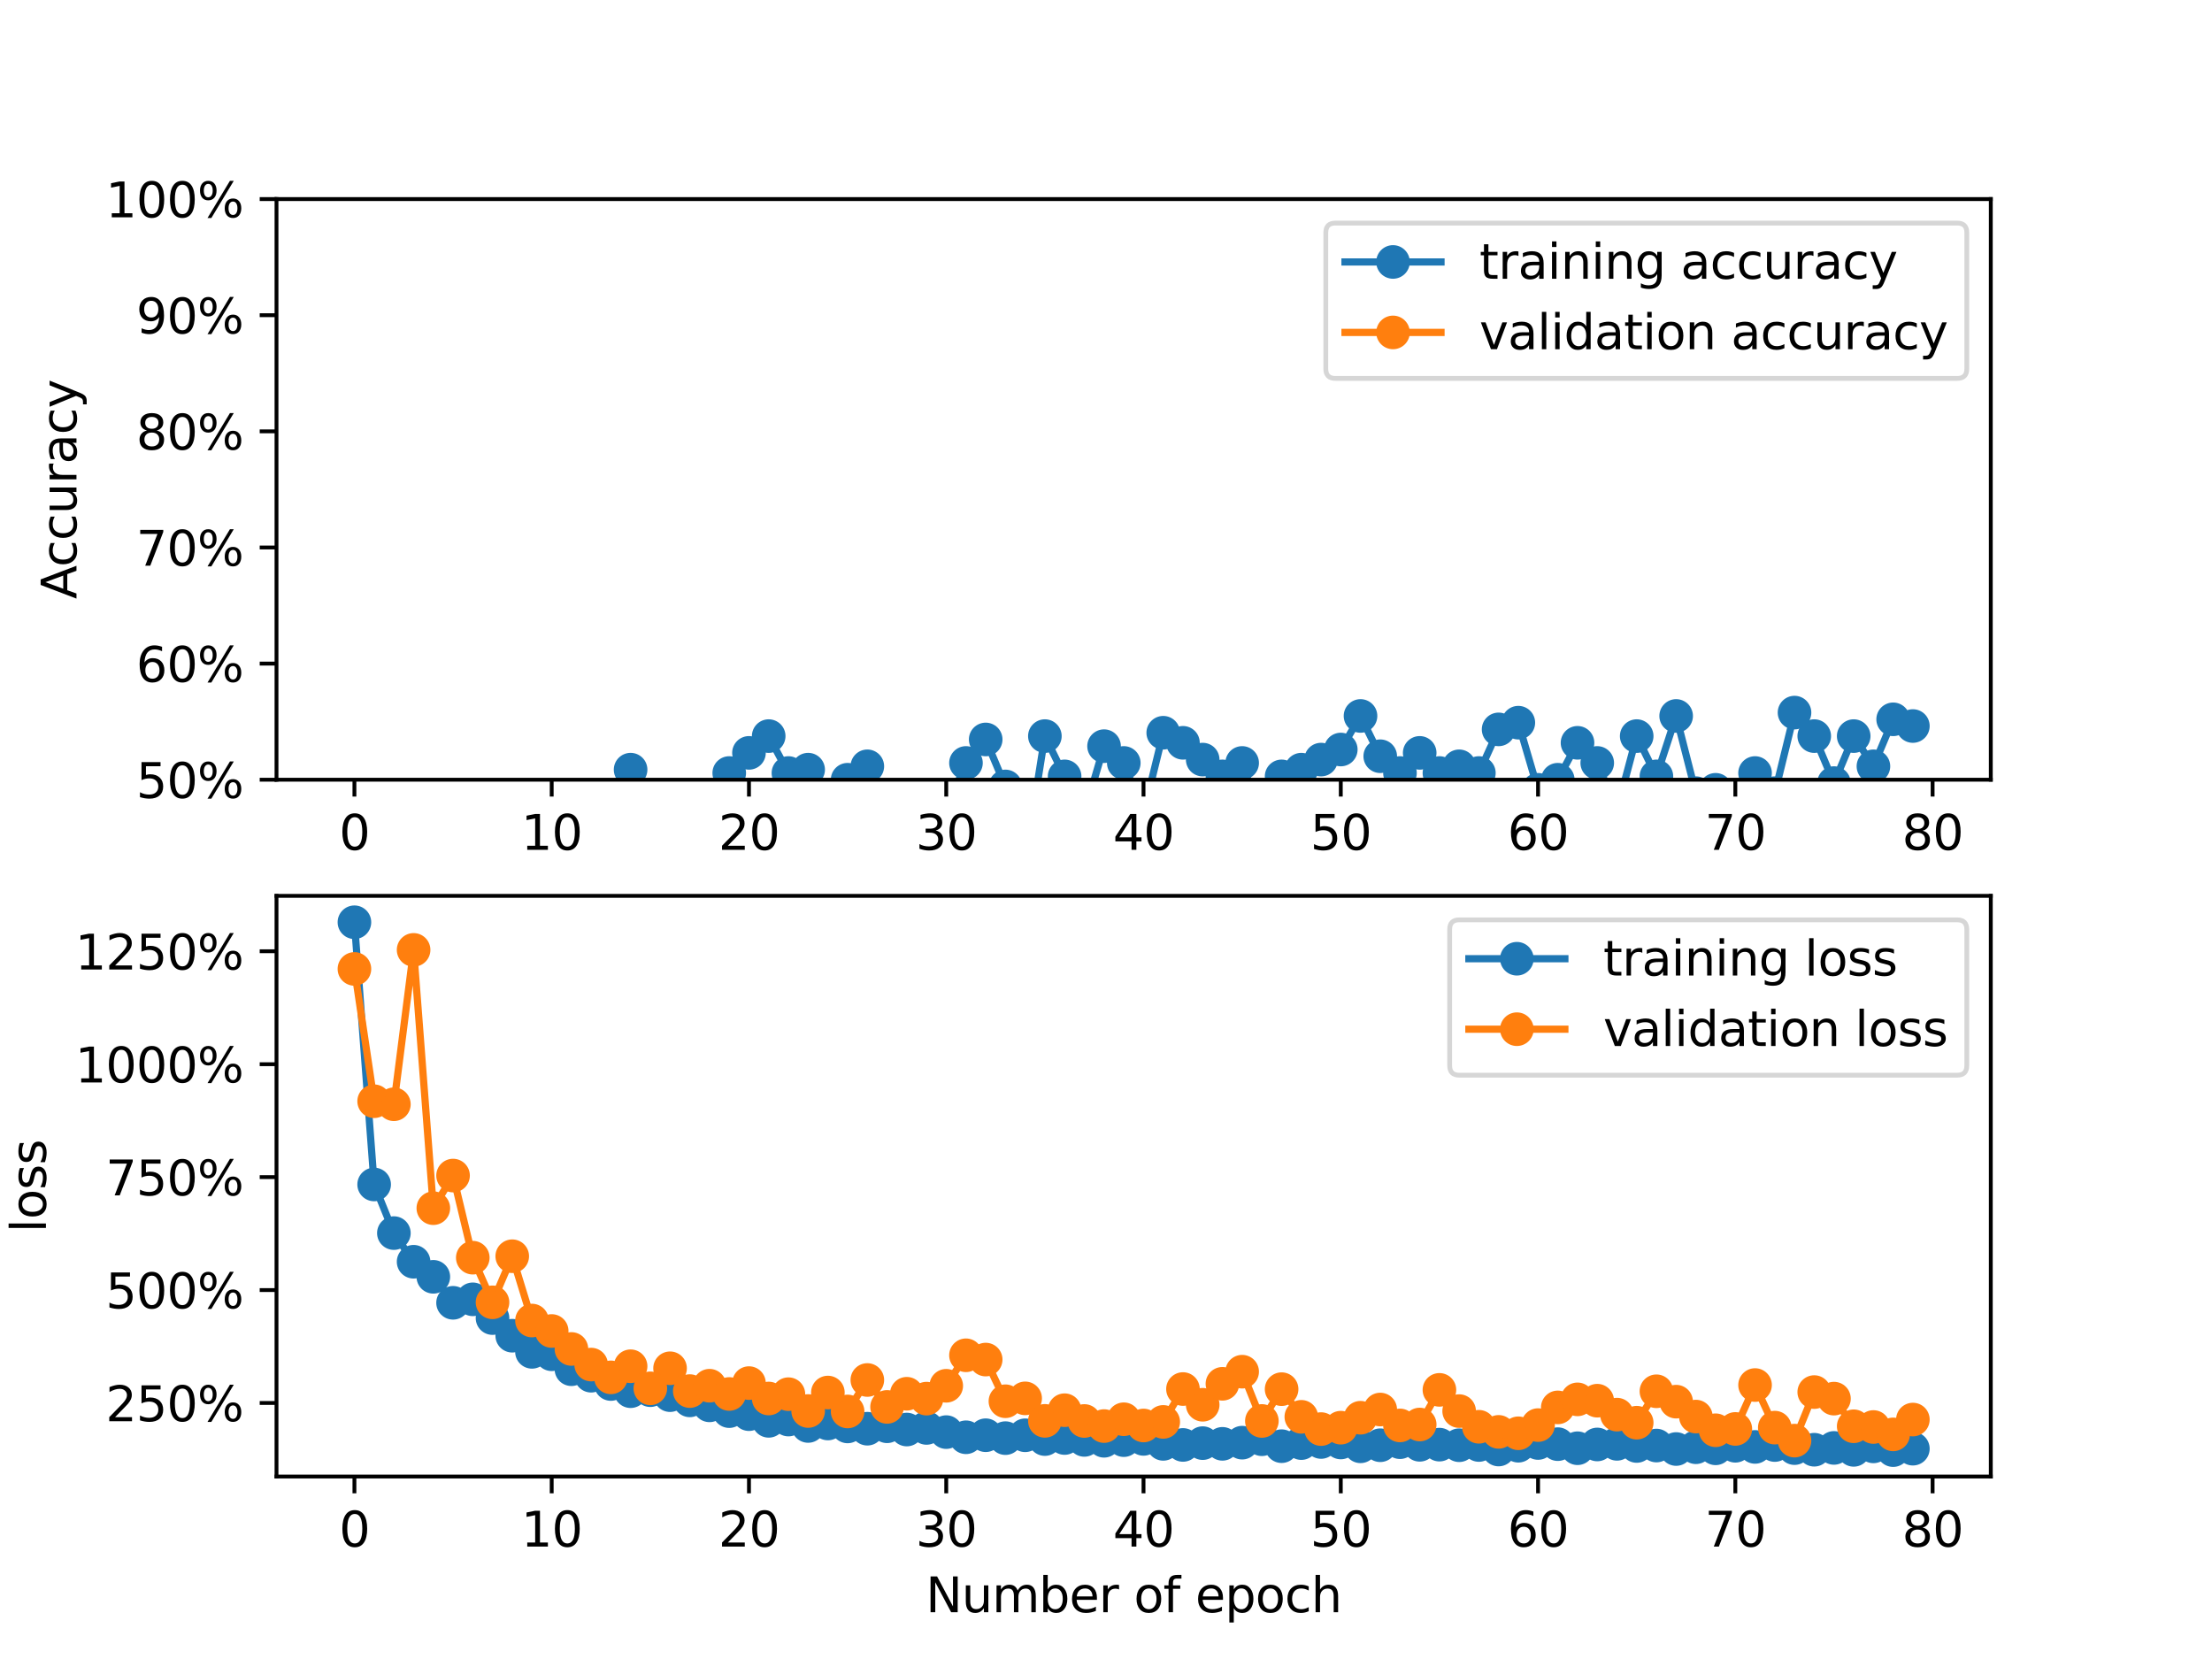 <?xml version="1.0" encoding="utf-8" standalone="no"?>
<!DOCTYPE svg PUBLIC "-//W3C//DTD SVG 1.1//EN"
  "http://www.w3.org/Graphics/SVG/1.1/DTD/svg11.dtd">
<svg xmlns:xlink="http://www.w3.org/1999/xlink" width="460.8pt" height="345.6pt" viewBox="0 0 460.8 345.6" xmlns="http://www.w3.org/2000/svg" version="1.1">
 <defs>
  <style type="text/css">*{stroke-linejoin: round; stroke-linecap: butt}</style>
 </defs>
 <g id="figure_1">
  <g id="patch_1">
   <path d="M 0 345.6 
L 460.8 345.6 
L 460.8 0 
L 0 0 
z
" style="fill: #ffffff"/>
  </g>
  <g id="axes_1">
   <g id="patch_2">
    <path d="M 57.6 162.432 
L 414.72 162.432 
L 414.72 41.472 
L 57.6 41.472 
z
" style="fill: #ffffff"/>
   </g>
   <g id="matplotlib.axis_1">
    <g id="xtick_1">
     <g id="line2d_1">
      <defs>
       <path id="m917767d921" d="M 0 0 
L 0 3.5 
" style="stroke: #000000; stroke-width: 0.8"/>
      </defs>
      <g>
       <use xlink:href="#m917767d921" x="73.833" y="162.432" style="stroke: #000000; stroke-width: 0.8"/>
      </g>
     </g>
     <g id="text_1">
      <!-- 0 -->
      <g transform="translate(70.651 177.03) scale(0.1 -0.1)">
       <defs>
        <path id="DejaVuSans-30" d="M 2034 4250 
Q 1547 4250 1301 3770 
Q 1056 3291 1056 2328 
Q 1056 1369 1301 889 
Q 1547 409 2034 409 
Q 2525 409 2770 889 
Q 3016 1369 3016 2328 
Q 3016 3291 2770 3770 
Q 2525 4250 2034 4250 
z
M 2034 4750 
Q 2819 4750 3233 4129 
Q 3647 3509 3647 2328 
Q 3647 1150 3233 529 
Q 2819 -91 2034 -91 
Q 1250 -91 836 529 
Q 422 1150 422 2328 
Q 422 3509 836 4129 
Q 1250 4750 2034 4750 
z
" transform="scale(0.016)"/>
       </defs>
       <use xlink:href="#DejaVuSans-30"/>
      </g>
     </g>
    </g>
    <g id="xtick_2">
     <g id="line2d_2">
      <g>
       <use xlink:href="#m917767d921" x="114.928" y="162.432" style="stroke: #000000; stroke-width: 0.8"/>
      </g>
     </g>
     <g id="text_2">
      <!-- 10 -->
      <g transform="translate(108.566 177.03) scale(0.1 -0.1)">
       <defs>
        <path id="DejaVuSans-31" d="M 794 531 
L 1825 531 
L 1825 4091 
L 703 3866 
L 703 4441 
L 1819 4666 
L 2450 4666 
L 2450 531 
L 3481 531 
L 3481 0 
L 794 0 
L 794 531 
z
" transform="scale(0.016)"/>
       </defs>
       <use xlink:href="#DejaVuSans-31"/>
       <use xlink:href="#DejaVuSans-30" x="63.623"/>
      </g>
     </g>
    </g>
    <g id="xtick_3">
     <g id="line2d_3">
      <g>
       <use xlink:href="#m917767d921" x="156.024" y="162.432" style="stroke: #000000; stroke-width: 0.8"/>
      </g>
     </g>
     <g id="text_3">
      <!-- 20 -->
      <g transform="translate(149.661 177.03) scale(0.1 -0.1)">
       <defs>
        <path id="DejaVuSans-32" d="M 1228 531 
L 3431 531 
L 3431 0 
L 469 0 
L 469 531 
Q 828 903 1448 1529 
Q 2069 2156 2228 2338 
Q 2531 2678 2651 2914 
Q 2772 3150 2772 3378 
Q 2772 3750 2511 3984 
Q 2250 4219 1831 4219 
Q 1534 4219 1204 4116 
Q 875 4013 500 3803 
L 500 4441 
Q 881 4594 1212 4672 
Q 1544 4750 1819 4750 
Q 2544 4750 2975 4387 
Q 3406 4025 3406 3419 
Q 3406 3131 3298 2873 
Q 3191 2616 2906 2266 
Q 2828 2175 2409 1742 
Q 1991 1309 1228 531 
z
" transform="scale(0.016)"/>
       </defs>
       <use xlink:href="#DejaVuSans-32"/>
       <use xlink:href="#DejaVuSans-30" x="63.623"/>
      </g>
     </g>
    </g>
    <g id="xtick_4">
     <g id="line2d_4">
      <g>
       <use xlink:href="#m917767d921" x="197.119" y="162.432" style="stroke: #000000; stroke-width: 0.8"/>
      </g>
     </g>
     <g id="text_4">
      <!-- 30 -->
      <g transform="translate(190.757 177.03) scale(0.1 -0.1)">
       <defs>
        <path id="DejaVuSans-33" d="M 2597 2516 
Q 3050 2419 3304 2112 
Q 3559 1806 3559 1356 
Q 3559 666 3084 287 
Q 2609 -91 1734 -91 
Q 1441 -91 1130 -33 
Q 819 25 488 141 
L 488 750 
Q 750 597 1062 519 
Q 1375 441 1716 441 
Q 2309 441 2620 675 
Q 2931 909 2931 1356 
Q 2931 1769 2642 2001 
Q 2353 2234 1838 2234 
L 1294 2234 
L 1294 2753 
L 1863 2753 
Q 2328 2753 2575 2939 
Q 2822 3125 2822 3475 
Q 2822 3834 2567 4026 
Q 2313 4219 1838 4219 
Q 1578 4219 1281 4162 
Q 984 4106 628 3988 
L 628 4550 
Q 988 4650 1302 4700 
Q 1616 4750 1894 4750 
Q 2613 4750 3031 4423 
Q 3450 4097 3450 3541 
Q 3450 3153 3228 2886 
Q 3006 2619 2597 2516 
z
" transform="scale(0.016)"/>
       </defs>
       <use xlink:href="#DejaVuSans-33"/>
       <use xlink:href="#DejaVuSans-30" x="63.623"/>
      </g>
     </g>
    </g>
    <g id="xtick_5">
     <g id="line2d_5">
      <g>
       <use xlink:href="#m917767d921" x="238.215" y="162.432" style="stroke: #000000; stroke-width: 0.8"/>
      </g>
     </g>
     <g id="text_5">
      <!-- 40 -->
      <g transform="translate(231.852 177.03) scale(0.1 -0.1)">
       <defs>
        <path id="DejaVuSans-34" d="M 2419 4116 
L 825 1625 
L 2419 1625 
L 2419 4116 
z
M 2253 4666 
L 3047 4666 
L 3047 1625 
L 3713 1625 
L 3713 1100 
L 3047 1100 
L 3047 0 
L 2419 0 
L 2419 1100 
L 313 1100 
L 313 1709 
L 2253 4666 
z
" transform="scale(0.016)"/>
       </defs>
       <use xlink:href="#DejaVuSans-34"/>
       <use xlink:href="#DejaVuSans-30" x="63.623"/>
      </g>
     </g>
    </g>
    <g id="xtick_6">
     <g id="line2d_6">
      <g>
       <use xlink:href="#m917767d921" x="279.31" y="162.432" style="stroke: #000000; stroke-width: 0.8"/>
      </g>
     </g>
     <g id="text_6">
      <!-- 50 -->
      <g transform="translate(272.948 177.03) scale(0.1 -0.1)">
       <defs>
        <path id="DejaVuSans-35" d="M 691 4666 
L 3169 4666 
L 3169 4134 
L 1269 4134 
L 1269 2991 
Q 1406 3038 1543 3061 
Q 1681 3084 1819 3084 
Q 2600 3084 3056 2656 
Q 3513 2228 3513 1497 
Q 3513 744 3044 326 
Q 2575 -91 1722 -91 
Q 1428 -91 1123 -41 
Q 819 9 494 109 
L 494 744 
Q 775 591 1075 516 
Q 1375 441 1709 441 
Q 2250 441 2565 725 
Q 2881 1009 2881 1497 
Q 2881 1984 2565 2268 
Q 2250 2553 1709 2553 
Q 1456 2553 1204 2497 
Q 953 2441 691 2322 
L 691 4666 
z
" transform="scale(0.016)"/>
       </defs>
       <use xlink:href="#DejaVuSans-35"/>
       <use xlink:href="#DejaVuSans-30" x="63.623"/>
      </g>
     </g>
    </g>
    <g id="xtick_7">
     <g id="line2d_7">
      <g>
       <use xlink:href="#m917767d921" x="320.406" y="162.432" style="stroke: #000000; stroke-width: 0.8"/>
      </g>
     </g>
     <g id="text_7">
      <!-- 60 -->
      <g transform="translate(314.043 177.03) scale(0.1 -0.1)">
       <defs>
        <path id="DejaVuSans-36" d="M 2113 2584 
Q 1688 2584 1439 2293 
Q 1191 2003 1191 1497 
Q 1191 994 1439 701 
Q 1688 409 2113 409 
Q 2538 409 2786 701 
Q 3034 994 3034 1497 
Q 3034 2003 2786 2293 
Q 2538 2584 2113 2584 
z
M 3366 4563 
L 3366 3988 
Q 3128 4100 2886 4159 
Q 2644 4219 2406 4219 
Q 1781 4219 1451 3797 
Q 1122 3375 1075 2522 
Q 1259 2794 1537 2939 
Q 1816 3084 2150 3084 
Q 2853 3084 3261 2657 
Q 3669 2231 3669 1497 
Q 3669 778 3244 343 
Q 2819 -91 2113 -91 
Q 1303 -91 875 529 
Q 447 1150 447 2328 
Q 447 3434 972 4092 
Q 1497 4750 2381 4750 
Q 2619 4750 2861 4703 
Q 3103 4656 3366 4563 
z
" transform="scale(0.016)"/>
       </defs>
       <use xlink:href="#DejaVuSans-36"/>
       <use xlink:href="#DejaVuSans-30" x="63.623"/>
      </g>
     </g>
    </g>
    <g id="xtick_8">
     <g id="line2d_8">
      <g>
       <use xlink:href="#m917767d921" x="361.501" y="162.432" style="stroke: #000000; stroke-width: 0.8"/>
      </g>
     </g>
     <g id="text_8">
      <!-- 70 -->
      <g transform="translate(355.139 177.03) scale(0.1 -0.1)">
       <defs>
        <path id="DejaVuSans-37" d="M 525 4666 
L 3525 4666 
L 3525 4397 
L 1831 0 
L 1172 0 
L 2766 4134 
L 525 4134 
L 525 4666 
z
" transform="scale(0.016)"/>
       </defs>
       <use xlink:href="#DejaVuSans-37"/>
       <use xlink:href="#DejaVuSans-30" x="63.623"/>
      </g>
     </g>
    </g>
    <g id="xtick_9">
     <g id="line2d_9">
      <g>
       <use xlink:href="#m917767d921" x="402.597" y="162.432" style="stroke: #000000; stroke-width: 0.8"/>
      </g>
     </g>
     <g id="text_9">
      <!-- 80 -->
      <g transform="translate(396.234 177.03) scale(0.1 -0.1)">
       <defs>
        <path id="DejaVuSans-38" d="M 2034 2216 
Q 1584 2216 1326 1975 
Q 1069 1734 1069 1313 
Q 1069 891 1326 650 
Q 1584 409 2034 409 
Q 2484 409 2743 651 
Q 3003 894 3003 1313 
Q 3003 1734 2745 1975 
Q 2488 2216 2034 2216 
z
M 1403 2484 
Q 997 2584 770 2862 
Q 544 3141 544 3541 
Q 544 4100 942 4425 
Q 1341 4750 2034 4750 
Q 2731 4750 3128 4425 
Q 3525 4100 3525 3541 
Q 3525 3141 3298 2862 
Q 3072 2584 2669 2484 
Q 3125 2378 3379 2068 
Q 3634 1759 3634 1313 
Q 3634 634 3220 271 
Q 2806 -91 2034 -91 
Q 1263 -91 848 271 
Q 434 634 434 1313 
Q 434 1759 690 2068 
Q 947 2378 1403 2484 
z
M 1172 3481 
Q 1172 3119 1398 2916 
Q 1625 2713 2034 2713 
Q 2441 2713 2670 2916 
Q 2900 3119 2900 3481 
Q 2900 3844 2670 4047 
Q 2441 4250 2034 4250 
Q 1625 4250 1398 4047 
Q 1172 3844 1172 3481 
z
" transform="scale(0.016)"/>
       </defs>
       <use xlink:href="#DejaVuSans-38"/>
       <use xlink:href="#DejaVuSans-30" x="63.623"/>
      </g>
     </g>
    </g>
   </g>
   <g id="matplotlib.axis_2">
    <g id="ytick_1">
     <g id="line2d_10">
      <defs>
       <path id="m18c350289a" d="M 0 0 
L -3.5 0 
" style="stroke: #000000; stroke-width: 0.8"/>
      </defs>
      <g>
       <use xlink:href="#m18c350289a" x="57.6" y="162.432" style="stroke: #000000; stroke-width: 0.8"/>
      </g>
     </g>
     <g id="text_10">
      <!-- 50% -->
      <g transform="translate(28.373 166.231) scale(0.1 -0.1)">
       <defs>
        <path id="DejaVuSans-25" d="M 4653 2053 
Q 4381 2053 4226 1822 
Q 4072 1591 4072 1178 
Q 4072 772 4226 539 
Q 4381 306 4653 306 
Q 4919 306 5073 539 
Q 5228 772 5228 1178 
Q 5228 1588 5073 1820 
Q 4919 2053 4653 2053 
z
M 4653 2450 
Q 5147 2450 5437 2106 
Q 5728 1763 5728 1178 
Q 5728 594 5436 251 
Q 5144 -91 4653 -91 
Q 4153 -91 3862 251 
Q 3572 594 3572 1178 
Q 3572 1766 3864 2108 
Q 4156 2450 4653 2450 
z
M 1428 4353 
Q 1159 4353 1004 4120 
Q 850 3888 850 3481 
Q 850 3069 1003 2837 
Q 1156 2606 1428 2606 
Q 1700 2606 1854 2837 
Q 2009 3069 2009 3481 
Q 2009 3884 1853 4118 
Q 1697 4353 1428 4353 
z
M 4250 4750 
L 4750 4750 
L 1831 -91 
L 1331 -91 
L 4250 4750 
z
M 1428 4750 
Q 1922 4750 2215 4408 
Q 2509 4066 2509 3481 
Q 2509 2891 2217 2550 
Q 1925 2209 1428 2209 
Q 931 2209 642 2551 
Q 353 2894 353 3481 
Q 353 4063 643 4406 
Q 934 4750 1428 4750 
z
" transform="scale(0.016)"/>
       </defs>
       <use xlink:href="#DejaVuSans-35"/>
       <use xlink:href="#DejaVuSans-30" x="63.623"/>
       <use xlink:href="#DejaVuSans-25" x="127.246"/>
      </g>
     </g>
    </g>
    <g id="ytick_2">
     <g id="line2d_11">
      <g>
       <use xlink:href="#m18c350289a" x="57.6" y="138.24" style="stroke: #000000; stroke-width: 0.8"/>
      </g>
     </g>
     <g id="text_11">
      <!-- 60% -->
      <g transform="translate(28.373 142.039) scale(0.1 -0.1)">
       <use xlink:href="#DejaVuSans-36"/>
       <use xlink:href="#DejaVuSans-30" x="63.623"/>
       <use xlink:href="#DejaVuSans-25" x="127.246"/>
      </g>
     </g>
    </g>
    <g id="ytick_3">
     <g id="line2d_12">
      <g>
       <use xlink:href="#m18c350289a" x="57.6" y="114.048" style="stroke: #000000; stroke-width: 0.8"/>
      </g>
     </g>
     <g id="text_12">
      <!-- 70% -->
      <g transform="translate(28.373 117.847) scale(0.1 -0.1)">
       <use xlink:href="#DejaVuSans-37"/>
       <use xlink:href="#DejaVuSans-30" x="63.623"/>
       <use xlink:href="#DejaVuSans-25" x="127.246"/>
      </g>
     </g>
    </g>
    <g id="ytick_4">
     <g id="line2d_13">
      <g>
       <use xlink:href="#m18c350289a" x="57.6" y="89.856" style="stroke: #000000; stroke-width: 0.8"/>
      </g>
     </g>
     <g id="text_13">
      <!-- 80% -->
      <g transform="translate(28.373 93.655) scale(0.1 -0.1)">
       <use xlink:href="#DejaVuSans-38"/>
       <use xlink:href="#DejaVuSans-30" x="63.623"/>
       <use xlink:href="#DejaVuSans-25" x="127.246"/>
      </g>
     </g>
    </g>
    <g id="ytick_5">
     <g id="line2d_14">
      <g>
       <use xlink:href="#m18c350289a" x="57.6" y="65.664" style="stroke: #000000; stroke-width: 0.8"/>
      </g>
     </g>
     <g id="text_14">
      <!-- 90% -->
      <g transform="translate(28.373 69.463) scale(0.1 -0.1)">
       <defs>
        <path id="DejaVuSans-39" d="M 703 97 
L 703 672 
Q 941 559 1184 500 
Q 1428 441 1663 441 
Q 2288 441 2617 861 
Q 2947 1281 2994 2138 
Q 2813 1869 2534 1725 
Q 2256 1581 1919 1581 
Q 1219 1581 811 2004 
Q 403 2428 403 3163 
Q 403 3881 828 4315 
Q 1253 4750 1959 4750 
Q 2769 4750 3195 4129 
Q 3622 3509 3622 2328 
Q 3622 1225 3098 567 
Q 2575 -91 1691 -91 
Q 1453 -91 1209 -44 
Q 966 3 703 97 
z
M 1959 2075 
Q 2384 2075 2632 2365 
Q 2881 2656 2881 3163 
Q 2881 3666 2632 3958 
Q 2384 4250 1959 4250 
Q 1534 4250 1286 3958 
Q 1038 3666 1038 3163 
Q 1038 2656 1286 2365 
Q 1534 2075 1959 2075 
z
" transform="scale(0.016)"/>
       </defs>
       <use xlink:href="#DejaVuSans-39"/>
       <use xlink:href="#DejaVuSans-30" x="63.623"/>
       <use xlink:href="#DejaVuSans-25" x="127.246"/>
      </g>
     </g>
    </g>
    <g id="ytick_6">
     <g id="line2d_15">
      <g>
       <use xlink:href="#m18c350289a" x="57.6" y="41.472" style="stroke: #000000; stroke-width: 0.8"/>
      </g>
     </g>
     <g id="text_15">
      <!-- 100% -->
      <g transform="translate(22.011 45.271) scale(0.1 -0.1)">
       <use xlink:href="#DejaVuSans-31"/>
       <use xlink:href="#DejaVuSans-30" x="63.623"/>
       <use xlink:href="#DejaVuSans-30" x="127.246"/>
       <use xlink:href="#DejaVuSans-25" x="190.869"/>
      </g>
     </g>
    </g>
    <g id="text_16">
     <!-- Accuracy -->
     <g transform="translate(15.931 124.78) rotate(-90) scale(0.1 -0.1)">
      <defs>
       <path id="DejaVuSans-41" d="M 2188 4044 
L 1331 1722 
L 3047 1722 
L 2188 4044 
z
M 1831 4666 
L 2547 4666 
L 4325 0 
L 3669 0 
L 3244 1197 
L 1141 1197 
L 716 0 
L 50 0 
L 1831 4666 
z
" transform="scale(0.016)"/>
       <path id="DejaVuSans-63" d="M 3122 3366 
L 3122 2828 
Q 2878 2963 2633 3030 
Q 2388 3097 2138 3097 
Q 1578 3097 1268 2742 
Q 959 2388 959 1747 
Q 959 1106 1268 751 
Q 1578 397 2138 397 
Q 2388 397 2633 464 
Q 2878 531 3122 666 
L 3122 134 
Q 2881 22 2623 -34 
Q 2366 -91 2075 -91 
Q 1284 -91 818 406 
Q 353 903 353 1747 
Q 353 2603 823 3093 
Q 1294 3584 2113 3584 
Q 2378 3584 2631 3529 
Q 2884 3475 3122 3366 
z
" transform="scale(0.016)"/>
       <path id="DejaVuSans-75" d="M 544 1381 
L 544 3500 
L 1119 3500 
L 1119 1403 
Q 1119 906 1312 657 
Q 1506 409 1894 409 
Q 2359 409 2629 706 
Q 2900 1003 2900 1516 
L 2900 3500 
L 3475 3500 
L 3475 0 
L 2900 0 
L 2900 538 
Q 2691 219 2414 64 
Q 2138 -91 1772 -91 
Q 1169 -91 856 284 
Q 544 659 544 1381 
z
M 1991 3584 
L 1991 3584 
z
" transform="scale(0.016)"/>
       <path id="DejaVuSans-72" d="M 2631 2963 
Q 2534 3019 2420 3045 
Q 2306 3072 2169 3072 
Q 1681 3072 1420 2755 
Q 1159 2438 1159 1844 
L 1159 0 
L 581 0 
L 581 3500 
L 1159 3500 
L 1159 2956 
Q 1341 3275 1631 3429 
Q 1922 3584 2338 3584 
Q 2397 3584 2469 3576 
Q 2541 3569 2628 3553 
L 2631 2963 
z
" transform="scale(0.016)"/>
       <path id="DejaVuSans-61" d="M 2194 1759 
Q 1497 1759 1228 1600 
Q 959 1441 959 1056 
Q 959 750 1161 570 
Q 1363 391 1709 391 
Q 2188 391 2477 730 
Q 2766 1069 2766 1631 
L 2766 1759 
L 2194 1759 
z
M 3341 1997 
L 3341 0 
L 2766 0 
L 2766 531 
Q 2569 213 2275 61 
Q 1981 -91 1556 -91 
Q 1019 -91 701 211 
Q 384 513 384 1019 
Q 384 1609 779 1909 
Q 1175 2209 1959 2209 
L 2766 2209 
L 2766 2266 
Q 2766 2663 2505 2880 
Q 2244 3097 1772 3097 
Q 1472 3097 1187 3025 
Q 903 2953 641 2809 
L 641 3341 
Q 956 3463 1253 3523 
Q 1550 3584 1831 3584 
Q 2591 3584 2966 3190 
Q 3341 2797 3341 1997 
z
" transform="scale(0.016)"/>
       <path id="DejaVuSans-79" d="M 2059 -325 
Q 1816 -950 1584 -1140 
Q 1353 -1331 966 -1331 
L 506 -1331 
L 506 -850 
L 844 -850 
Q 1081 -850 1212 -737 
Q 1344 -625 1503 -206 
L 1606 56 
L 191 3500 
L 800 3500 
L 1894 763 
L 2988 3500 
L 3597 3500 
L 2059 -325 
z
" transform="scale(0.016)"/>
      </defs>
      <use xlink:href="#DejaVuSans-41"/>
      <use xlink:href="#DejaVuSans-63" x="66.658"/>
      <use xlink:href="#DejaVuSans-63" x="121.639"/>
      <use xlink:href="#DejaVuSans-75" x="176.619"/>
      <use xlink:href="#DejaVuSans-72" x="239.998"/>
      <use xlink:href="#DejaVuSans-61" x="281.111"/>
      <use xlink:href="#DejaVuSans-63" x="342.391"/>
      <use xlink:href="#DejaVuSans-79" x="397.371"/>
     </g>
    </g>
   </g>
   <g id="line2d_16">
    <path d="M 73.833 209.278 
L 77.942 197.392 
L 82.052 200.887 
L 86.161 189.7 
L 90.271 193.196 
L 94.38 177.115 
L 98.49 197.392 
L 102.6 182.709 
L 106.709 182.009 
L 110.819 170.822 
L 114.928 176.416 
L 119.038 171.521 
L 123.147 172.221 
L 127.257 172.92 
L 131.366 160.334 
L 135.476 167.326 
L 139.586 180.611 
L 143.695 169.424 
L 147.805 170.123 
L 151.914 161.034 
L 156.024 156.838 
L 160.133 153.343 
L 164.243 161.034 
L 168.352 160.334 
L 172.462 169.424 
L 176.572 162.432 
L 180.681 159.635 
L 184.791 176.416 
L 188.9 167.326 
L 193.01 168.725 
L 197.119 168.725 
L 201.229 158.936 
L 205.338 154.042 
L 209.448 163.83 
L 213.557 179.213 
L 217.667 153.343 
L 221.777 161.733 
L 225.886 169.424 
L 229.996 155.44 
L 234.105 158.936 
L 238.215 169.424 
L 242.324 152.643 
L 246.434 154.741 
L 250.543 158.237 
L 254.653 161.733 
L 258.763 158.936 
L 262.872 170.822 
L 266.982 161.733 
L 271.091 160.334 
L 275.201 158.237 
L 279.31 156.139 
L 283.42 149.147 
L 287.529 157.538 
L 291.639 161.034 
L 295.748 156.838 
L 299.858 161.034 
L 303.968 159.635 
L 308.077 161.034 
L 312.187 151.944 
L 316.296 150.546 
L 320.406 164.53 
L 324.515 162.432 
L 328.625 154.741 
L 332.734 158.936 
L 336.844 168.725 
L 340.954 153.343 
L 345.063 161.733 
L 349.173 149.147 
L 353.282 165.229 
L 357.392 164.53 
L 361.501 170.123 
L 365.611 161.034 
L 369.72 165.229 
L 373.83 148.448 
L 377.94 153.343 
L 382.049 163.131 
L 386.159 153.343 
L 390.268 159.635 
L 394.378 149.847 
L 398.487 151.245 
" clip-path="url(#pd515fcb585)" style="fill: none; stroke: #1f77b4; stroke-width: 1.5; stroke-linecap: square"/>
    <defs>
     <path id="m5aa00d0294" d="M 0 3 
C 0.796 3 1.559 2.684 2.121 2.121 
C 2.684 1.559 3 0.796 3 0 
C 3 -0.796 2.684 -1.559 2.121 -2.121 
C 1.559 -2.684 0.796 -3 0 -3 
C -0.796 -3 -1.559 -2.684 -2.121 -2.121 
C -2.684 -1.559 -3 -0.796 -3 0 
C -3 0.796 -2.684 1.559 -2.121 2.121 
C -1.559 2.684 -0.796 3 0 3 
z
" style="stroke: #1f77b4"/>
    </defs>
    <g clip-path="url(#pd515fcb585)">
     <use xlink:href="#m5aa00d0294" x="73.833" y="209.278" style="fill: #1f77b4; stroke: #1f77b4"/>
     <use xlink:href="#m5aa00d0294" x="77.942" y="197.392" style="fill: #1f77b4; stroke: #1f77b4"/>
     <use xlink:href="#m5aa00d0294" x="82.052" y="200.887" style="fill: #1f77b4; stroke: #1f77b4"/>
     <use xlink:href="#m5aa00d0294" x="86.161" y="189.7" style="fill: #1f77b4; stroke: #1f77b4"/>
     <use xlink:href="#m5aa00d0294" x="90.271" y="193.196" style="fill: #1f77b4; stroke: #1f77b4"/>
     <use xlink:href="#m5aa00d0294" x="94.38" y="177.115" style="fill: #1f77b4; stroke: #1f77b4"/>
     <use xlink:href="#m5aa00d0294" x="98.49" y="197.392" style="fill: #1f77b4; stroke: #1f77b4"/>
     <use xlink:href="#m5aa00d0294" x="102.6" y="182.709" style="fill: #1f77b4; stroke: #1f77b4"/>
     <use xlink:href="#m5aa00d0294" x="106.709" y="182.009" style="fill: #1f77b4; stroke: #1f77b4"/>
     <use xlink:href="#m5aa00d0294" x="110.819" y="170.822" style="fill: #1f77b4; stroke: #1f77b4"/>
     <use xlink:href="#m5aa00d0294" x="114.928" y="176.416" style="fill: #1f77b4; stroke: #1f77b4"/>
     <use xlink:href="#m5aa00d0294" x="119.038" y="171.521" style="fill: #1f77b4; stroke: #1f77b4"/>
     <use xlink:href="#m5aa00d0294" x="123.147" y="172.221" style="fill: #1f77b4; stroke: #1f77b4"/>
     <use xlink:href="#m5aa00d0294" x="127.257" y="172.92" style="fill: #1f77b4; stroke: #1f77b4"/>
     <use xlink:href="#m5aa00d0294" x="131.366" y="160.334" style="fill: #1f77b4; stroke: #1f77b4"/>
     <use xlink:href="#m5aa00d0294" x="135.476" y="167.326" style="fill: #1f77b4; stroke: #1f77b4"/>
     <use xlink:href="#m5aa00d0294" x="139.586" y="180.611" style="fill: #1f77b4; stroke: #1f77b4"/>
     <use xlink:href="#m5aa00d0294" x="143.695" y="169.424" style="fill: #1f77b4; stroke: #1f77b4"/>
     <use xlink:href="#m5aa00d0294" x="147.805" y="170.123" style="fill: #1f77b4; stroke: #1f77b4"/>
     <use xlink:href="#m5aa00d0294" x="151.914" y="161.034" style="fill: #1f77b4; stroke: #1f77b4"/>
     <use xlink:href="#m5aa00d0294" x="156.024" y="156.838" style="fill: #1f77b4; stroke: #1f77b4"/>
     <use xlink:href="#m5aa00d0294" x="160.133" y="153.343" style="fill: #1f77b4; stroke: #1f77b4"/>
     <use xlink:href="#m5aa00d0294" x="164.243" y="161.034" style="fill: #1f77b4; stroke: #1f77b4"/>
     <use xlink:href="#m5aa00d0294" x="168.352" y="160.334" style="fill: #1f77b4; stroke: #1f77b4"/>
     <use xlink:href="#m5aa00d0294" x="172.462" y="169.424" style="fill: #1f77b4; stroke: #1f77b4"/>
     <use xlink:href="#m5aa00d0294" x="176.572" y="162.432" style="fill: #1f77b4; stroke: #1f77b4"/>
     <use xlink:href="#m5aa00d0294" x="180.681" y="159.635" style="fill: #1f77b4; stroke: #1f77b4"/>
     <use xlink:href="#m5aa00d0294" x="184.791" y="176.416" style="fill: #1f77b4; stroke: #1f77b4"/>
     <use xlink:href="#m5aa00d0294" x="188.9" y="167.326" style="fill: #1f77b4; stroke: #1f77b4"/>
     <use xlink:href="#m5aa00d0294" x="193.01" y="168.725" style="fill: #1f77b4; stroke: #1f77b4"/>
     <use xlink:href="#m5aa00d0294" x="197.119" y="168.725" style="fill: #1f77b4; stroke: #1f77b4"/>
     <use xlink:href="#m5aa00d0294" x="201.229" y="158.936" style="fill: #1f77b4; stroke: #1f77b4"/>
     <use xlink:href="#m5aa00d0294" x="205.338" y="154.042" style="fill: #1f77b4; stroke: #1f77b4"/>
     <use xlink:href="#m5aa00d0294" x="209.448" y="163.83" style="fill: #1f77b4; stroke: #1f77b4"/>
     <use xlink:href="#m5aa00d0294" x="213.557" y="179.213" style="fill: #1f77b4; stroke: #1f77b4"/>
     <use xlink:href="#m5aa00d0294" x="217.667" y="153.343" style="fill: #1f77b4; stroke: #1f77b4"/>
     <use xlink:href="#m5aa00d0294" x="221.777" y="161.733" style="fill: #1f77b4; stroke: #1f77b4"/>
     <use xlink:href="#m5aa00d0294" x="225.886" y="169.424" style="fill: #1f77b4; stroke: #1f77b4"/>
     <use xlink:href="#m5aa00d0294" x="229.996" y="155.44" style="fill: #1f77b4; stroke: #1f77b4"/>
     <use xlink:href="#m5aa00d0294" x="234.105" y="158.936" style="fill: #1f77b4; stroke: #1f77b4"/>
     <use xlink:href="#m5aa00d0294" x="238.215" y="169.424" style="fill: #1f77b4; stroke: #1f77b4"/>
     <use xlink:href="#m5aa00d0294" x="242.324" y="152.643" style="fill: #1f77b4; stroke: #1f77b4"/>
     <use xlink:href="#m5aa00d0294" x="246.434" y="154.741" style="fill: #1f77b4; stroke: #1f77b4"/>
     <use xlink:href="#m5aa00d0294" x="250.543" y="158.237" style="fill: #1f77b4; stroke: #1f77b4"/>
     <use xlink:href="#m5aa00d0294" x="254.653" y="161.733" style="fill: #1f77b4; stroke: #1f77b4"/>
     <use xlink:href="#m5aa00d0294" x="258.763" y="158.936" style="fill: #1f77b4; stroke: #1f77b4"/>
     <use xlink:href="#m5aa00d0294" x="262.872" y="170.822" style="fill: #1f77b4; stroke: #1f77b4"/>
     <use xlink:href="#m5aa00d0294" x="266.982" y="161.733" style="fill: #1f77b4; stroke: #1f77b4"/>
     <use xlink:href="#m5aa00d0294" x="271.091" y="160.334" style="fill: #1f77b4; stroke: #1f77b4"/>
     <use xlink:href="#m5aa00d0294" x="275.201" y="158.237" style="fill: #1f77b4; stroke: #1f77b4"/>
     <use xlink:href="#m5aa00d0294" x="279.31" y="156.139" style="fill: #1f77b4; stroke: #1f77b4"/>
     <use xlink:href="#m5aa00d0294" x="283.42" y="149.147" style="fill: #1f77b4; stroke: #1f77b4"/>
     <use xlink:href="#m5aa00d0294" x="287.529" y="157.538" style="fill: #1f77b4; stroke: #1f77b4"/>
     <use xlink:href="#m5aa00d0294" x="291.639" y="161.034" style="fill: #1f77b4; stroke: #1f77b4"/>
     <use xlink:href="#m5aa00d0294" x="295.748" y="156.838" style="fill: #1f77b4; stroke: #1f77b4"/>
     <use xlink:href="#m5aa00d0294" x="299.858" y="161.034" style="fill: #1f77b4; stroke: #1f77b4"/>
     <use xlink:href="#m5aa00d0294" x="303.968" y="159.635" style="fill: #1f77b4; stroke: #1f77b4"/>
     <use xlink:href="#m5aa00d0294" x="308.077" y="161.034" style="fill: #1f77b4; stroke: #1f77b4"/>
     <use xlink:href="#m5aa00d0294" x="312.187" y="151.944" style="fill: #1f77b4; stroke: #1f77b4"/>
     <use xlink:href="#m5aa00d0294" x="316.296" y="150.546" style="fill: #1f77b4; stroke: #1f77b4"/>
     <use xlink:href="#m5aa00d0294" x="320.406" y="164.53" style="fill: #1f77b4; stroke: #1f77b4"/>
     <use xlink:href="#m5aa00d0294" x="324.515" y="162.432" style="fill: #1f77b4; stroke: #1f77b4"/>
     <use xlink:href="#m5aa00d0294" x="328.625" y="154.741" style="fill: #1f77b4; stroke: #1f77b4"/>
     <use xlink:href="#m5aa00d0294" x="332.734" y="158.936" style="fill: #1f77b4; stroke: #1f77b4"/>
     <use xlink:href="#m5aa00d0294" x="336.844" y="168.725" style="fill: #1f77b4; stroke: #1f77b4"/>
     <use xlink:href="#m5aa00d0294" x="340.954" y="153.343" style="fill: #1f77b4; stroke: #1f77b4"/>
     <use xlink:href="#m5aa00d0294" x="345.063" y="161.733" style="fill: #1f77b4; stroke: #1f77b4"/>
     <use xlink:href="#m5aa00d0294" x="349.173" y="149.147" style="fill: #1f77b4; stroke: #1f77b4"/>
     <use xlink:href="#m5aa00d0294" x="353.282" y="165.229" style="fill: #1f77b4; stroke: #1f77b4"/>
     <use xlink:href="#m5aa00d0294" x="357.392" y="164.53" style="fill: #1f77b4; stroke: #1f77b4"/>
     <use xlink:href="#m5aa00d0294" x="361.501" y="170.123" style="fill: #1f77b4; stroke: #1f77b4"/>
     <use xlink:href="#m5aa00d0294" x="365.611" y="161.034" style="fill: #1f77b4; stroke: #1f77b4"/>
     <use xlink:href="#m5aa00d0294" x="369.72" y="165.229" style="fill: #1f77b4; stroke: #1f77b4"/>
     <use xlink:href="#m5aa00d0294" x="373.83" y="148.448" style="fill: #1f77b4; stroke: #1f77b4"/>
     <use xlink:href="#m5aa00d0294" x="377.94" y="153.343" style="fill: #1f77b4; stroke: #1f77b4"/>
     <use xlink:href="#m5aa00d0294" x="382.049" y="163.131" style="fill: #1f77b4; stroke: #1f77b4"/>
     <use xlink:href="#m5aa00d0294" x="386.159" y="153.343" style="fill: #1f77b4; stroke: #1f77b4"/>
     <use xlink:href="#m5aa00d0294" x="390.268" y="159.635" style="fill: #1f77b4; stroke: #1f77b4"/>
     <use xlink:href="#m5aa00d0294" x="394.378" y="149.847" style="fill: #1f77b4; stroke: #1f77b4"/>
     <use xlink:href="#m5aa00d0294" x="398.487" y="151.245" style="fill: #1f77b4; stroke: #1f77b4"/>
    </g>
   </g>
   <g id="line2d_17">
    <path d="M 73.833 216.432 
L 77.942 222.912 
L 82.052 238.032 
L 86.161 263.952 
L 90.271 227.232 
L 94.38 238.032 
L 98.49 222.912 
L 102.6 220.752 
L 106.709 231.552 
L 110.819 212.112 
L 114.928 214.272 
L 119.038 207.792 
L 123.147 188.352 
L 127.257 192.672 
L 131.366 199.152 
L 135.476 175.392 
L 139.586 238.032 
L 143.695 196.992 
L 147.805 184.032 
L 151.914 205.632 
L 156.024 216.432 
L 160.133 207.792 
L 164.243 207.792 
L 168.352 194.832 
L 172.462 218.592 
L 176.572 192.672 
L 180.681 220.752 
L 184.791 212.112 
L 188.9 222.912 
L 193.01 186.192 
L 197.119 225.072 
L 201.229 207.792 
L 205.338 203.472 
L 209.448 209.952 
L 213.557 196.992 
L 217.667 179.712 
L 221.777 205.632 
L 225.886 171.072 
L 229.996 168.912 
L 234.105 194.832 
L 238.215 188.352 
L 242.324 209.952 
L 246.434 196.992 
L 250.543 229.392 
L 254.653 231.552 
L 258.763 218.592 
L 262.872 190.512 
L 266.982 218.592 
L 271.091 225.072 
L 275.201 188.352 
L 279.31 199.152 
L 283.42 171.072 
L 287.529 201.312 
L 291.639 188.352 
L 295.748 181.872 
L 299.858 205.632 
L 303.968 216.432 
L 308.077 177.552 
L 312.187 181.872 
L 316.296 181.872 
L 320.406 175.392 
L 324.515 194.832 
L 328.625 216.432 
L 332.734 218.592 
L 336.844 199.152 
L 340.954 192.672 
L 345.063 214.272 
L 349.173 216.432 
L 353.282 201.312 
L 357.392 196.992 
L 361.501 184.032 
L 365.611 248.832 
L 369.72 186.192 
L 373.83 175.392 
L 377.94 231.552 
L 382.049 233.712 
L 386.159 186.192 
L 390.268 199.152 
L 394.378 194.832 
L 398.487 190.512 
" clip-path="url(#pd515fcb585)" style="fill: none; stroke: #ff7f0e; stroke-width: 1.5; stroke-linecap: square"/>
    <defs>
     <path id="m5ae4f3f720" d="M 0 3 
C 0.796 3 1.559 2.684 2.121 2.121 
C 2.684 1.559 3 0.796 3 0 
C 3 -0.796 2.684 -1.559 2.121 -2.121 
C 1.559 -2.684 0.796 -3 0 -3 
C -0.796 -3 -1.559 -2.684 -2.121 -2.121 
C -2.684 -1.559 -3 -0.796 -3 0 
C -3 0.796 -2.684 1.559 -2.121 2.121 
C -1.559 2.684 -0.796 3 0 3 
z
" style="stroke: #ff7f0e"/>
    </defs>
    <g clip-path="url(#pd515fcb585)">
     <use xlink:href="#m5ae4f3f720" x="73.833" y="216.432" style="fill: #ff7f0e; stroke: #ff7f0e"/>
     <use xlink:href="#m5ae4f3f720" x="77.942" y="222.912" style="fill: #ff7f0e; stroke: #ff7f0e"/>
     <use xlink:href="#m5ae4f3f720" x="82.052" y="238.032" style="fill: #ff7f0e; stroke: #ff7f0e"/>
     <use xlink:href="#m5ae4f3f720" x="86.161" y="263.952" style="fill: #ff7f0e; stroke: #ff7f0e"/>
     <use xlink:href="#m5ae4f3f720" x="90.271" y="227.232" style="fill: #ff7f0e; stroke: #ff7f0e"/>
     <use xlink:href="#m5ae4f3f720" x="94.38" y="238.032" style="fill: #ff7f0e; stroke: #ff7f0e"/>
     <use xlink:href="#m5ae4f3f720" x="98.49" y="222.912" style="fill: #ff7f0e; stroke: #ff7f0e"/>
     <use xlink:href="#m5ae4f3f720" x="102.6" y="220.752" style="fill: #ff7f0e; stroke: #ff7f0e"/>
     <use xlink:href="#m5ae4f3f720" x="106.709" y="231.552" style="fill: #ff7f0e; stroke: #ff7f0e"/>
     <use xlink:href="#m5ae4f3f720" x="110.819" y="212.112" style="fill: #ff7f0e; stroke: #ff7f0e"/>
     <use xlink:href="#m5ae4f3f720" x="114.928" y="214.272" style="fill: #ff7f0e; stroke: #ff7f0e"/>
     <use xlink:href="#m5ae4f3f720" x="119.038" y="207.792" style="fill: #ff7f0e; stroke: #ff7f0e"/>
     <use xlink:href="#m5ae4f3f720" x="123.147" y="188.352" style="fill: #ff7f0e; stroke: #ff7f0e"/>
     <use xlink:href="#m5ae4f3f720" x="127.257" y="192.672" style="fill: #ff7f0e; stroke: #ff7f0e"/>
     <use xlink:href="#m5ae4f3f720" x="131.366" y="199.152" style="fill: #ff7f0e; stroke: #ff7f0e"/>
     <use xlink:href="#m5ae4f3f720" x="135.476" y="175.392" style="fill: #ff7f0e; stroke: #ff7f0e"/>
     <use xlink:href="#m5ae4f3f720" x="139.586" y="238.032" style="fill: #ff7f0e; stroke: #ff7f0e"/>
     <use xlink:href="#m5ae4f3f720" x="143.695" y="196.992" style="fill: #ff7f0e; stroke: #ff7f0e"/>
     <use xlink:href="#m5ae4f3f720" x="147.805" y="184.032" style="fill: #ff7f0e; stroke: #ff7f0e"/>
     <use xlink:href="#m5ae4f3f720" x="151.914" y="205.632" style="fill: #ff7f0e; stroke: #ff7f0e"/>
     <use xlink:href="#m5ae4f3f720" x="156.024" y="216.432" style="fill: #ff7f0e; stroke: #ff7f0e"/>
     <use xlink:href="#m5ae4f3f720" x="160.133" y="207.792" style="fill: #ff7f0e; stroke: #ff7f0e"/>
     <use xlink:href="#m5ae4f3f720" x="164.243" y="207.792" style="fill: #ff7f0e; stroke: #ff7f0e"/>
     <use xlink:href="#m5ae4f3f720" x="168.352" y="194.832" style="fill: #ff7f0e; stroke: #ff7f0e"/>
     <use xlink:href="#m5ae4f3f720" x="172.462" y="218.592" style="fill: #ff7f0e; stroke: #ff7f0e"/>
     <use xlink:href="#m5ae4f3f720" x="176.572" y="192.672" style="fill: #ff7f0e; stroke: #ff7f0e"/>
     <use xlink:href="#m5ae4f3f720" x="180.681" y="220.752" style="fill: #ff7f0e; stroke: #ff7f0e"/>
     <use xlink:href="#m5ae4f3f720" x="184.791" y="212.112" style="fill: #ff7f0e; stroke: #ff7f0e"/>
     <use xlink:href="#m5ae4f3f720" x="188.9" y="222.912" style="fill: #ff7f0e; stroke: #ff7f0e"/>
     <use xlink:href="#m5ae4f3f720" x="193.01" y="186.192" style="fill: #ff7f0e; stroke: #ff7f0e"/>
     <use xlink:href="#m5ae4f3f720" x="197.119" y="225.072" style="fill: #ff7f0e; stroke: #ff7f0e"/>
     <use xlink:href="#m5ae4f3f720" x="201.229" y="207.792" style="fill: #ff7f0e; stroke: #ff7f0e"/>
     <use xlink:href="#m5ae4f3f720" x="205.338" y="203.472" style="fill: #ff7f0e; stroke: #ff7f0e"/>
     <use xlink:href="#m5ae4f3f720" x="209.448" y="209.952" style="fill: #ff7f0e; stroke: #ff7f0e"/>
     <use xlink:href="#m5ae4f3f720" x="213.557" y="196.992" style="fill: #ff7f0e; stroke: #ff7f0e"/>
     <use xlink:href="#m5ae4f3f720" x="217.667" y="179.712" style="fill: #ff7f0e; stroke: #ff7f0e"/>
     <use xlink:href="#m5ae4f3f720" x="221.777" y="205.632" style="fill: #ff7f0e; stroke: #ff7f0e"/>
     <use xlink:href="#m5ae4f3f720" x="225.886" y="171.072" style="fill: #ff7f0e; stroke: #ff7f0e"/>
     <use xlink:href="#m5ae4f3f720" x="229.996" y="168.912" style="fill: #ff7f0e; stroke: #ff7f0e"/>
     <use xlink:href="#m5ae4f3f720" x="234.105" y="194.832" style="fill: #ff7f0e; stroke: #ff7f0e"/>
     <use xlink:href="#m5ae4f3f720" x="238.215" y="188.352" style="fill: #ff7f0e; stroke: #ff7f0e"/>
     <use xlink:href="#m5ae4f3f720" x="242.324" y="209.952" style="fill: #ff7f0e; stroke: #ff7f0e"/>
     <use xlink:href="#m5ae4f3f720" x="246.434" y="196.992" style="fill: #ff7f0e; stroke: #ff7f0e"/>
     <use xlink:href="#m5ae4f3f720" x="250.543" y="229.392" style="fill: #ff7f0e; stroke: #ff7f0e"/>
     <use xlink:href="#m5ae4f3f720" x="254.653" y="231.552" style="fill: #ff7f0e; stroke: #ff7f0e"/>
     <use xlink:href="#m5ae4f3f720" x="258.763" y="218.592" style="fill: #ff7f0e; stroke: #ff7f0e"/>
     <use xlink:href="#m5ae4f3f720" x="262.872" y="190.512" style="fill: #ff7f0e; stroke: #ff7f0e"/>
     <use xlink:href="#m5ae4f3f720" x="266.982" y="218.592" style="fill: #ff7f0e; stroke: #ff7f0e"/>
     <use xlink:href="#m5ae4f3f720" x="271.091" y="225.072" style="fill: #ff7f0e; stroke: #ff7f0e"/>
     <use xlink:href="#m5ae4f3f720" x="275.201" y="188.352" style="fill: #ff7f0e; stroke: #ff7f0e"/>
     <use xlink:href="#m5ae4f3f720" x="279.31" y="199.152" style="fill: #ff7f0e; stroke: #ff7f0e"/>
     <use xlink:href="#m5ae4f3f720" x="283.42" y="171.072" style="fill: #ff7f0e; stroke: #ff7f0e"/>
     <use xlink:href="#m5ae4f3f720" x="287.529" y="201.312" style="fill: #ff7f0e; stroke: #ff7f0e"/>
     <use xlink:href="#m5ae4f3f720" x="291.639" y="188.352" style="fill: #ff7f0e; stroke: #ff7f0e"/>
     <use xlink:href="#m5ae4f3f720" x="295.748" y="181.872" style="fill: #ff7f0e; stroke: #ff7f0e"/>
     <use xlink:href="#m5ae4f3f720" x="299.858" y="205.632" style="fill: #ff7f0e; stroke: #ff7f0e"/>
     <use xlink:href="#m5ae4f3f720" x="303.968" y="216.432" style="fill: #ff7f0e; stroke: #ff7f0e"/>
     <use xlink:href="#m5ae4f3f720" x="308.077" y="177.552" style="fill: #ff7f0e; stroke: #ff7f0e"/>
     <use xlink:href="#m5ae4f3f720" x="312.187" y="181.872" style="fill: #ff7f0e; stroke: #ff7f0e"/>
     <use xlink:href="#m5ae4f3f720" x="316.296" y="181.872" style="fill: #ff7f0e; stroke: #ff7f0e"/>
     <use xlink:href="#m5ae4f3f720" x="320.406" y="175.392" style="fill: #ff7f0e; stroke: #ff7f0e"/>
     <use xlink:href="#m5ae4f3f720" x="324.515" y="194.832" style="fill: #ff7f0e; stroke: #ff7f0e"/>
     <use xlink:href="#m5ae4f3f720" x="328.625" y="216.432" style="fill: #ff7f0e; stroke: #ff7f0e"/>
     <use xlink:href="#m5ae4f3f720" x="332.734" y="218.592" style="fill: #ff7f0e; stroke: #ff7f0e"/>
     <use xlink:href="#m5ae4f3f720" x="336.844" y="199.152" style="fill: #ff7f0e; stroke: #ff7f0e"/>
     <use xlink:href="#m5ae4f3f720" x="340.954" y="192.672" style="fill: #ff7f0e; stroke: #ff7f0e"/>
     <use xlink:href="#m5ae4f3f720" x="345.063" y="214.272" style="fill: #ff7f0e; stroke: #ff7f0e"/>
     <use xlink:href="#m5ae4f3f720" x="349.173" y="216.432" style="fill: #ff7f0e; stroke: #ff7f0e"/>
     <use xlink:href="#m5ae4f3f720" x="353.282" y="201.312" style="fill: #ff7f0e; stroke: #ff7f0e"/>
     <use xlink:href="#m5ae4f3f720" x="357.392" y="196.992" style="fill: #ff7f0e; stroke: #ff7f0e"/>
     <use xlink:href="#m5ae4f3f720" x="361.501" y="184.032" style="fill: #ff7f0e; stroke: #ff7f0e"/>
     <use xlink:href="#m5ae4f3f720" x="365.611" y="248.832" style="fill: #ff7f0e; stroke: #ff7f0e"/>
     <use xlink:href="#m5ae4f3f720" x="369.72" y="186.192" style="fill: #ff7f0e; stroke: #ff7f0e"/>
     <use xlink:href="#m5ae4f3f720" x="373.83" y="175.392" style="fill: #ff7f0e; stroke: #ff7f0e"/>
     <use xlink:href="#m5ae4f3f720" x="377.94" y="231.552" style="fill: #ff7f0e; stroke: #ff7f0e"/>
     <use xlink:href="#m5ae4f3f720" x="382.049" y="233.712" style="fill: #ff7f0e; stroke: #ff7f0e"/>
     <use xlink:href="#m5ae4f3f720" x="386.159" y="186.192" style="fill: #ff7f0e; stroke: #ff7f0e"/>
     <use xlink:href="#m5ae4f3f720" x="390.268" y="199.152" style="fill: #ff7f0e; stroke: #ff7f0e"/>
     <use xlink:href="#m5ae4f3f720" x="394.378" y="194.832" style="fill: #ff7f0e; stroke: #ff7f0e"/>
     <use xlink:href="#m5ae4f3f720" x="398.487" y="190.512" style="fill: #ff7f0e; stroke: #ff7f0e"/>
    </g>
   </g>
   <g id="patch_3">
    <path d="M 57.6 162.432 
L 57.6 41.472 
" style="fill: none; stroke: #000000; stroke-width: 0.8; stroke-linejoin: miter; stroke-linecap: square"/>
   </g>
   <g id="patch_4">
    <path d="M 414.72 162.432 
L 414.72 41.472 
" style="fill: none; stroke: #000000; stroke-width: 0.8; stroke-linejoin: miter; stroke-linecap: square"/>
   </g>
   <g id="patch_5">
    <path d="M 57.6 162.432 
L 414.72 162.432 
" style="fill: none; stroke: #000000; stroke-width: 0.8; stroke-linejoin: miter; stroke-linecap: square"/>
   </g>
   <g id="patch_6">
    <path d="M 57.6 41.472 
L 414.72 41.472 
" style="fill: none; stroke: #000000; stroke-width: 0.8; stroke-linejoin: miter; stroke-linecap: square"/>
   </g>
   <g id="legend_1">
    <g id="patch_7">
     <path d="M 278.189 78.828 
L 407.72 78.828 
Q 409.72 78.828 409.72 76.828 
L 409.72 48.472 
Q 409.72 46.472 407.72 46.472 
L 278.189 46.472 
Q 276.189 46.472 276.189 48.472 
L 276.189 76.828 
Q 276.189 78.828 278.189 78.828 
z
" style="fill: #ffffff; opacity: 0.8; stroke: #cccccc; stroke-linejoin: miter"/>
    </g>
    <g id="line2d_18">
     <path d="M 280.189 54.57 
L 290.189 54.57 
L 300.189 54.57 
" style="fill: none; stroke: #1f77b4; stroke-width: 1.5; stroke-linecap: square"/>
     <g>
      <use xlink:href="#m5aa00d0294" x="290.189" y="54.57" style="fill: #1f77b4; stroke: #1f77b4"/>
     </g>
    </g>
    <g id="text_17">
     <!-- training accuracy -->
     <g transform="translate(308.189 58.07) scale(0.1 -0.1)">
      <defs>
       <path id="DejaVuSans-74" d="M 1172 4494 
L 1172 3500 
L 2356 3500 
L 2356 3053 
L 1172 3053 
L 1172 1153 
Q 1172 725 1289 603 
Q 1406 481 1766 481 
L 2356 481 
L 2356 0 
L 1766 0 
Q 1100 0 847 248 
Q 594 497 594 1153 
L 594 3053 
L 172 3053 
L 172 3500 
L 594 3500 
L 594 4494 
L 1172 4494 
z
" transform="scale(0.016)"/>
       <path id="DejaVuSans-69" d="M 603 3500 
L 1178 3500 
L 1178 0 
L 603 0 
L 603 3500 
z
M 603 4863 
L 1178 4863 
L 1178 4134 
L 603 4134 
L 603 4863 
z
" transform="scale(0.016)"/>
       <path id="DejaVuSans-6e" d="M 3513 2113 
L 3513 0 
L 2938 0 
L 2938 2094 
Q 2938 2591 2744 2837 
Q 2550 3084 2163 3084 
Q 1697 3084 1428 2787 
Q 1159 2491 1159 1978 
L 1159 0 
L 581 0 
L 581 3500 
L 1159 3500 
L 1159 2956 
Q 1366 3272 1645 3428 
Q 1925 3584 2291 3584 
Q 2894 3584 3203 3211 
Q 3513 2838 3513 2113 
z
" transform="scale(0.016)"/>
       <path id="DejaVuSans-67" d="M 2906 1791 
Q 2906 2416 2648 2759 
Q 2391 3103 1925 3103 
Q 1463 3103 1205 2759 
Q 947 2416 947 1791 
Q 947 1169 1205 825 
Q 1463 481 1925 481 
Q 2391 481 2648 825 
Q 2906 1169 2906 1791 
z
M 3481 434 
Q 3481 -459 3084 -895 
Q 2688 -1331 1869 -1331 
Q 1566 -1331 1297 -1286 
Q 1028 -1241 775 -1147 
L 775 -588 
Q 1028 -725 1275 -790 
Q 1522 -856 1778 -856 
Q 2344 -856 2625 -561 
Q 2906 -266 2906 331 
L 2906 616 
Q 2728 306 2450 153 
Q 2172 0 1784 0 
Q 1141 0 747 490 
Q 353 981 353 1791 
Q 353 2603 747 3093 
Q 1141 3584 1784 3584 
Q 2172 3584 2450 3431 
Q 2728 3278 2906 2969 
L 2906 3500 
L 3481 3500 
L 3481 434 
z
" transform="scale(0.016)"/>
       <path id="DejaVuSans-20" transform="scale(0.016)"/>
      </defs>
      <use xlink:href="#DejaVuSans-74"/>
      <use xlink:href="#DejaVuSans-72" x="39.209"/>
      <use xlink:href="#DejaVuSans-61" x="80.322"/>
      <use xlink:href="#DejaVuSans-69" x="141.602"/>
      <use xlink:href="#DejaVuSans-6e" x="169.385"/>
      <use xlink:href="#DejaVuSans-69" x="232.764"/>
      <use xlink:href="#DejaVuSans-6e" x="260.547"/>
      <use xlink:href="#DejaVuSans-67" x="323.926"/>
      <use xlink:href="#DejaVuSans-20" x="387.402"/>
      <use xlink:href="#DejaVuSans-61" x="419.189"/>
      <use xlink:href="#DejaVuSans-63" x="480.469"/>
      <use xlink:href="#DejaVuSans-63" x="535.449"/>
      <use xlink:href="#DejaVuSans-75" x="590.43"/>
      <use xlink:href="#DejaVuSans-72" x="653.809"/>
      <use xlink:href="#DejaVuSans-61" x="694.922"/>
      <use xlink:href="#DejaVuSans-63" x="756.201"/>
      <use xlink:href="#DejaVuSans-79" x="811.182"/>
     </g>
    </g>
    <g id="line2d_19">
     <path d="M 280.189 69.249 
L 290.189 69.249 
L 300.189 69.249 
" style="fill: none; stroke: #ff7f0e; stroke-width: 1.5; stroke-linecap: square"/>
     <g>
      <use xlink:href="#m5ae4f3f720" x="290.189" y="69.249" style="fill: #ff7f0e; stroke: #ff7f0e"/>
     </g>
    </g>
    <g id="text_18">
     <!-- validation accuracy -->
     <g transform="translate(308.189 72.749) scale(0.1 -0.1)">
      <defs>
       <path id="DejaVuSans-76" d="M 191 3500 
L 800 3500 
L 1894 563 
L 2988 3500 
L 3597 3500 
L 2284 0 
L 1503 0 
L 191 3500 
z
" transform="scale(0.016)"/>
       <path id="DejaVuSans-6c" d="M 603 4863 
L 1178 4863 
L 1178 0 
L 603 0 
L 603 4863 
z
" transform="scale(0.016)"/>
       <path id="DejaVuSans-64" d="M 2906 2969 
L 2906 4863 
L 3481 4863 
L 3481 0 
L 2906 0 
L 2906 525 
Q 2725 213 2448 61 
Q 2172 -91 1784 -91 
Q 1150 -91 751 415 
Q 353 922 353 1747 
Q 353 2572 751 3078 
Q 1150 3584 1784 3584 
Q 2172 3584 2448 3432 
Q 2725 3281 2906 2969 
z
M 947 1747 
Q 947 1113 1208 752 
Q 1469 391 1925 391 
Q 2381 391 2643 752 
Q 2906 1113 2906 1747 
Q 2906 2381 2643 2742 
Q 2381 3103 1925 3103 
Q 1469 3103 1208 2742 
Q 947 2381 947 1747 
z
" transform="scale(0.016)"/>
       <path id="DejaVuSans-6f" d="M 1959 3097 
Q 1497 3097 1228 2736 
Q 959 2375 959 1747 
Q 959 1119 1226 758 
Q 1494 397 1959 397 
Q 2419 397 2687 759 
Q 2956 1122 2956 1747 
Q 2956 2369 2687 2733 
Q 2419 3097 1959 3097 
z
M 1959 3584 
Q 2709 3584 3137 3096 
Q 3566 2609 3566 1747 
Q 3566 888 3137 398 
Q 2709 -91 1959 -91 
Q 1206 -91 779 398 
Q 353 888 353 1747 
Q 353 2609 779 3096 
Q 1206 3584 1959 3584 
z
" transform="scale(0.016)"/>
      </defs>
      <use xlink:href="#DejaVuSans-76"/>
      <use xlink:href="#DejaVuSans-61" x="59.18"/>
      <use xlink:href="#DejaVuSans-6c" x="120.459"/>
      <use xlink:href="#DejaVuSans-69" x="148.242"/>
      <use xlink:href="#DejaVuSans-64" x="176.025"/>
      <use xlink:href="#DejaVuSans-61" x="239.502"/>
      <use xlink:href="#DejaVuSans-74" x="300.781"/>
      <use xlink:href="#DejaVuSans-69" x="339.99"/>
      <use xlink:href="#DejaVuSans-6f" x="367.773"/>
      <use xlink:href="#DejaVuSans-6e" x="428.955"/>
      <use xlink:href="#DejaVuSans-20" x="492.334"/>
      <use xlink:href="#DejaVuSans-61" x="524.121"/>
      <use xlink:href="#DejaVuSans-63" x="585.4"/>
      <use xlink:href="#DejaVuSans-63" x="640.381"/>
      <use xlink:href="#DejaVuSans-75" x="695.361"/>
      <use xlink:href="#DejaVuSans-72" x="758.74"/>
      <use xlink:href="#DejaVuSans-61" x="799.854"/>
      <use xlink:href="#DejaVuSans-63" x="861.133"/>
      <use xlink:href="#DejaVuSans-79" x="916.113"/>
     </g>
    </g>
   </g>
  </g>
  <g id="axes_2">
   <g id="patch_8">
    <path d="M 57.6 307.584 
L 414.72 307.584 
L 414.72 186.624 
L 57.6 186.624 
z
" style="fill: #ffffff"/>
   </g>
   <g id="matplotlib.axis_3">
    <g id="xtick_10">
     <g id="line2d_20">
      <g>
       <use xlink:href="#m917767d921" x="73.833" y="307.584" style="stroke: #000000; stroke-width: 0.8"/>
      </g>
     </g>
     <g id="text_19">
      <!-- 0 -->
      <g transform="translate(70.651 322.182) scale(0.1 -0.1)">
       <use xlink:href="#DejaVuSans-30"/>
      </g>
     </g>
    </g>
    <g id="xtick_11">
     <g id="line2d_21">
      <g>
       <use xlink:href="#m917767d921" x="114.928" y="307.584" style="stroke: #000000; stroke-width: 0.8"/>
      </g>
     </g>
     <g id="text_20">
      <!-- 10 -->
      <g transform="translate(108.566 322.182) scale(0.1 -0.1)">
       <use xlink:href="#DejaVuSans-31"/>
       <use xlink:href="#DejaVuSans-30" x="63.623"/>
      </g>
     </g>
    </g>
    <g id="xtick_12">
     <g id="line2d_22">
      <g>
       <use xlink:href="#m917767d921" x="156.024" y="307.584" style="stroke: #000000; stroke-width: 0.8"/>
      </g>
     </g>
     <g id="text_21">
      <!-- 20 -->
      <g transform="translate(149.661 322.182) scale(0.1 -0.1)">
       <use xlink:href="#DejaVuSans-32"/>
       <use xlink:href="#DejaVuSans-30" x="63.623"/>
      </g>
     </g>
    </g>
    <g id="xtick_13">
     <g id="line2d_23">
      <g>
       <use xlink:href="#m917767d921" x="197.119" y="307.584" style="stroke: #000000; stroke-width: 0.8"/>
      </g>
     </g>
     <g id="text_22">
      <!-- 30 -->
      <g transform="translate(190.757 322.182) scale(0.1 -0.1)">
       <use xlink:href="#DejaVuSans-33"/>
       <use xlink:href="#DejaVuSans-30" x="63.623"/>
      </g>
     </g>
    </g>
    <g id="xtick_14">
     <g id="line2d_24">
      <g>
       <use xlink:href="#m917767d921" x="238.215" y="307.584" style="stroke: #000000; stroke-width: 0.8"/>
      </g>
     </g>
     <g id="text_23">
      <!-- 40 -->
      <g transform="translate(231.852 322.182) scale(0.1 -0.1)">
       <use xlink:href="#DejaVuSans-34"/>
       <use xlink:href="#DejaVuSans-30" x="63.623"/>
      </g>
     </g>
    </g>
    <g id="xtick_15">
     <g id="line2d_25">
      <g>
       <use xlink:href="#m917767d921" x="279.31" y="307.584" style="stroke: #000000; stroke-width: 0.8"/>
      </g>
     </g>
     <g id="text_24">
      <!-- 50 -->
      <g transform="translate(272.948 322.182) scale(0.1 -0.1)">
       <use xlink:href="#DejaVuSans-35"/>
       <use xlink:href="#DejaVuSans-30" x="63.623"/>
      </g>
     </g>
    </g>
    <g id="xtick_16">
     <g id="line2d_26">
      <g>
       <use xlink:href="#m917767d921" x="320.406" y="307.584" style="stroke: #000000; stroke-width: 0.8"/>
      </g>
     </g>
     <g id="text_25">
      <!-- 60 -->
      <g transform="translate(314.043 322.182) scale(0.1 -0.1)">
       <use xlink:href="#DejaVuSans-36"/>
       <use xlink:href="#DejaVuSans-30" x="63.623"/>
      </g>
     </g>
    </g>
    <g id="xtick_17">
     <g id="line2d_27">
      <g>
       <use xlink:href="#m917767d921" x="361.501" y="307.584" style="stroke: #000000; stroke-width: 0.8"/>
      </g>
     </g>
     <g id="text_26">
      <!-- 70 -->
      <g transform="translate(355.139 322.182) scale(0.1 -0.1)">
       <use xlink:href="#DejaVuSans-37"/>
       <use xlink:href="#DejaVuSans-30" x="63.623"/>
      </g>
     </g>
    </g>
    <g id="xtick_18">
     <g id="line2d_28">
      <g>
       <use xlink:href="#m917767d921" x="402.597" y="307.584" style="stroke: #000000; stroke-width: 0.8"/>
      </g>
     </g>
     <g id="text_27">
      <!-- 80 -->
      <g transform="translate(396.234 322.182) scale(0.1 -0.1)">
       <use xlink:href="#DejaVuSans-38"/>
       <use xlink:href="#DejaVuSans-30" x="63.623"/>
      </g>
     </g>
    </g>
    <g id="text_28">
     <!-- Number of epoch -->
     <g transform="translate(192.848 335.861) scale(0.1 -0.1)">
      <defs>
       <path id="DejaVuSans-4e" d="M 628 4666 
L 1478 4666 
L 3547 763 
L 3547 4666 
L 4159 4666 
L 4159 0 
L 3309 0 
L 1241 3903 
L 1241 0 
L 628 0 
L 628 4666 
z
" transform="scale(0.016)"/>
       <path id="DejaVuSans-6d" d="M 3328 2828 
Q 3544 3216 3844 3400 
Q 4144 3584 4550 3584 
Q 5097 3584 5394 3201 
Q 5691 2819 5691 2113 
L 5691 0 
L 5113 0 
L 5113 2094 
Q 5113 2597 4934 2840 
Q 4756 3084 4391 3084 
Q 3944 3084 3684 2787 
Q 3425 2491 3425 1978 
L 3425 0 
L 2847 0 
L 2847 2094 
Q 2847 2600 2669 2842 
Q 2491 3084 2119 3084 
Q 1678 3084 1418 2786 
Q 1159 2488 1159 1978 
L 1159 0 
L 581 0 
L 581 3500 
L 1159 3500 
L 1159 2956 
Q 1356 3278 1631 3431 
Q 1906 3584 2284 3584 
Q 2666 3584 2933 3390 
Q 3200 3197 3328 2828 
z
" transform="scale(0.016)"/>
       <path id="DejaVuSans-62" d="M 3116 1747 
Q 3116 2381 2855 2742 
Q 2594 3103 2138 3103 
Q 1681 3103 1420 2742 
Q 1159 2381 1159 1747 
Q 1159 1113 1420 752 
Q 1681 391 2138 391 
Q 2594 391 2855 752 
Q 3116 1113 3116 1747 
z
M 1159 2969 
Q 1341 3281 1617 3432 
Q 1894 3584 2278 3584 
Q 2916 3584 3314 3078 
Q 3713 2572 3713 1747 
Q 3713 922 3314 415 
Q 2916 -91 2278 -91 
Q 1894 -91 1617 61 
Q 1341 213 1159 525 
L 1159 0 
L 581 0 
L 581 4863 
L 1159 4863 
L 1159 2969 
z
" transform="scale(0.016)"/>
       <path id="DejaVuSans-65" d="M 3597 1894 
L 3597 1613 
L 953 1613 
Q 991 1019 1311 708 
Q 1631 397 2203 397 
Q 2534 397 2845 478 
Q 3156 559 3463 722 
L 3463 178 
Q 3153 47 2828 -22 
Q 2503 -91 2169 -91 
Q 1331 -91 842 396 
Q 353 884 353 1716 
Q 353 2575 817 3079 
Q 1281 3584 2069 3584 
Q 2775 3584 3186 3129 
Q 3597 2675 3597 1894 
z
M 3022 2063 
Q 3016 2534 2758 2815 
Q 2500 3097 2075 3097 
Q 1594 3097 1305 2825 
Q 1016 2553 972 2059 
L 3022 2063 
z
" transform="scale(0.016)"/>
       <path id="DejaVuSans-66" d="M 2375 4863 
L 2375 4384 
L 1825 4384 
Q 1516 4384 1395 4259 
Q 1275 4134 1275 3809 
L 1275 3500 
L 2222 3500 
L 2222 3053 
L 1275 3053 
L 1275 0 
L 697 0 
L 697 3053 
L 147 3053 
L 147 3500 
L 697 3500 
L 697 3744 
Q 697 4328 969 4595 
Q 1241 4863 1831 4863 
L 2375 4863 
z
" transform="scale(0.016)"/>
       <path id="DejaVuSans-70" d="M 1159 525 
L 1159 -1331 
L 581 -1331 
L 581 3500 
L 1159 3500 
L 1159 2969 
Q 1341 3281 1617 3432 
Q 1894 3584 2278 3584 
Q 2916 3584 3314 3078 
Q 3713 2572 3713 1747 
Q 3713 922 3314 415 
Q 2916 -91 2278 -91 
Q 1894 -91 1617 61 
Q 1341 213 1159 525 
z
M 3116 1747 
Q 3116 2381 2855 2742 
Q 2594 3103 2138 3103 
Q 1681 3103 1420 2742 
Q 1159 2381 1159 1747 
Q 1159 1113 1420 752 
Q 1681 391 2138 391 
Q 2594 391 2855 752 
Q 3116 1113 3116 1747 
z
" transform="scale(0.016)"/>
       <path id="DejaVuSans-68" d="M 3513 2113 
L 3513 0 
L 2938 0 
L 2938 2094 
Q 2938 2591 2744 2837 
Q 2550 3084 2163 3084 
Q 1697 3084 1428 2787 
Q 1159 2491 1159 1978 
L 1159 0 
L 581 0 
L 581 4863 
L 1159 4863 
L 1159 2956 
Q 1366 3272 1645 3428 
Q 1925 3584 2291 3584 
Q 2894 3584 3203 3211 
Q 3513 2838 3513 2113 
z
" transform="scale(0.016)"/>
      </defs>
      <use xlink:href="#DejaVuSans-4e"/>
      <use xlink:href="#DejaVuSans-75" x="74.805"/>
      <use xlink:href="#DejaVuSans-6d" x="138.184"/>
      <use xlink:href="#DejaVuSans-62" x="235.596"/>
      <use xlink:href="#DejaVuSans-65" x="299.072"/>
      <use xlink:href="#DejaVuSans-72" x="360.596"/>
      <use xlink:href="#DejaVuSans-20" x="401.709"/>
      <use xlink:href="#DejaVuSans-6f" x="433.496"/>
      <use xlink:href="#DejaVuSans-66" x="494.678"/>
      <use xlink:href="#DejaVuSans-20" x="529.883"/>
      <use xlink:href="#DejaVuSans-65" x="561.67"/>
      <use xlink:href="#DejaVuSans-70" x="623.193"/>
      <use xlink:href="#DejaVuSans-6f" x="686.67"/>
      <use xlink:href="#DejaVuSans-63" x="747.852"/>
      <use xlink:href="#DejaVuSans-68" x="802.832"/>
     </g>
    </g>
   </g>
   <g id="matplotlib.axis_4">
    <g id="ytick_7">
     <g id="line2d_29">
      <g>
       <use xlink:href="#m18c350289a" x="57.6" y="292.264" style="stroke: #000000; stroke-width: 0.8"/>
      </g>
     </g>
     <g id="text_29">
      <!-- 250% -->
      <g transform="translate(22.011 296.063) scale(0.1 -0.1)">
       <use xlink:href="#DejaVuSans-32"/>
       <use xlink:href="#DejaVuSans-35" x="63.623"/>
       <use xlink:href="#DejaVuSans-30" x="127.246"/>
       <use xlink:href="#DejaVuSans-25" x="190.869"/>
      </g>
     </g>
    </g>
    <g id="ytick_8">
     <g id="line2d_30">
      <g>
       <use xlink:href="#m18c350289a" x="57.6" y="268.74" style="stroke: #000000; stroke-width: 0.8"/>
      </g>
     </g>
     <g id="text_30">
      <!-- 500% -->
      <g transform="translate(22.011 272.539) scale(0.1 -0.1)">
       <use xlink:href="#DejaVuSans-35"/>
       <use xlink:href="#DejaVuSans-30" x="63.623"/>
       <use xlink:href="#DejaVuSans-30" x="127.246"/>
       <use xlink:href="#DejaVuSans-25" x="190.869"/>
      </g>
     </g>
    </g>
    <g id="ytick_9">
     <g id="line2d_31">
      <g>
       <use xlink:href="#m18c350289a" x="57.6" y="245.216" style="stroke: #000000; stroke-width: 0.8"/>
      </g>
     </g>
     <g id="text_31">
      <!-- 750% -->
      <g transform="translate(22.011 249.015) scale(0.1 -0.1)">
       <use xlink:href="#DejaVuSans-37"/>
       <use xlink:href="#DejaVuSans-35" x="63.623"/>
       <use xlink:href="#DejaVuSans-30" x="127.246"/>
       <use xlink:href="#DejaVuSans-25" x="190.869"/>
      </g>
     </g>
    </g>
    <g id="ytick_10">
     <g id="line2d_32">
      <g>
       <use xlink:href="#m18c350289a" x="57.6" y="221.691" style="stroke: #000000; stroke-width: 0.8"/>
      </g>
     </g>
     <g id="text_32">
      <!-- 1000% -->
      <g transform="translate(15.648 225.491) scale(0.1 -0.1)">
       <use xlink:href="#DejaVuSans-31"/>
       <use xlink:href="#DejaVuSans-30" x="63.623"/>
       <use xlink:href="#DejaVuSans-30" x="127.246"/>
       <use xlink:href="#DejaVuSans-30" x="190.869"/>
       <use xlink:href="#DejaVuSans-25" x="254.492"/>
      </g>
     </g>
    </g>
    <g id="ytick_11">
     <g id="line2d_33">
      <g>
       <use xlink:href="#m18c350289a" x="57.6" y="198.167" style="stroke: #000000; stroke-width: 0.8"/>
      </g>
     </g>
     <g id="text_33">
      <!-- 1250% -->
      <g transform="translate(15.648 201.967) scale(0.1 -0.1)">
       <use xlink:href="#DejaVuSans-31"/>
       <use xlink:href="#DejaVuSans-32" x="63.623"/>
       <use xlink:href="#DejaVuSans-35" x="127.246"/>
       <use xlink:href="#DejaVuSans-30" x="190.869"/>
       <use xlink:href="#DejaVuSans-25" x="254.492"/>
      </g>
     </g>
    </g>
    <g id="text_34">
     <!-- loss -->
     <g transform="translate(9.569 256.762) rotate(-90) scale(0.1 -0.1)">
      <defs>
       <path id="DejaVuSans-73" d="M 2834 3397 
L 2834 2853 
Q 2591 2978 2328 3040 
Q 2066 3103 1784 3103 
Q 1356 3103 1142 2972 
Q 928 2841 928 2578 
Q 928 2378 1081 2264 
Q 1234 2150 1697 2047 
L 1894 2003 
Q 2506 1872 2764 1633 
Q 3022 1394 3022 966 
Q 3022 478 2636 193 
Q 2250 -91 1575 -91 
Q 1294 -91 989 -36 
Q 684 19 347 128 
L 347 722 
Q 666 556 975 473 
Q 1284 391 1588 391 
Q 1994 391 2212 530 
Q 2431 669 2431 922 
Q 2431 1156 2273 1281 
Q 2116 1406 1581 1522 
L 1381 1569 
Q 847 1681 609 1914 
Q 372 2147 372 2553 
Q 372 3047 722 3315 
Q 1072 3584 1716 3584 
Q 2034 3584 2315 3537 
Q 2597 3491 2834 3397 
z
" transform="scale(0.016)"/>
      </defs>
      <use xlink:href="#DejaVuSans-6c"/>
      <use xlink:href="#DejaVuSans-6f" x="27.783"/>
      <use xlink:href="#DejaVuSans-73" x="88.965"/>
      <use xlink:href="#DejaVuSans-73" x="141.064"/>
     </g>
    </g>
   </g>
   <g id="line2d_34">
    <path d="M 73.833 192.122 
L 77.942 246.745 
L 82.052 256.875 
L 86.161 262.845 
L 90.271 265.982 
L 94.38 271.398 
L 98.49 270.672 
L 102.6 274.581 
L 106.709 278.254 
L 110.819 281.616 
L 114.928 282.119 
L 119.038 285.233 
L 123.147 286.588 
L 127.257 288.315 
L 131.366 289.812 
L 135.476 289.601 
L 139.586 290.637 
L 143.695 291.721 
L 147.805 292.759 
L 151.914 293.964 
L 156.024 294.596 
L 160.133 295.988 
L 164.243 295.72 
L 168.352 297.055 
L 172.462 296.54 
L 176.572 297.15 
L 180.681 297.626 
L 184.791 297.121 
L 188.9 297.797 
L 193.01 297.465 
L 197.119 298.334 
L 201.229 299.41 
L 205.338 298.985 
L 209.448 299.59 
L 213.557 298.996 
L 217.667 299.784 
L 221.777 299.565 
L 225.886 299.957 
L 229.996 300.141 
L 234.105 300.008 
L 238.215 299.747 
L 242.324 300.783 
L 246.434 301.006 
L 250.543 300.632 
L 254.653 300.777 
L 258.763 300.535 
L 262.872 299.819 
L 266.982 301.267 
L 271.091 300.624 
L 275.201 300.393 
L 279.31 300.494 
L 283.42 301.293 
L 287.529 301.069 
L 291.639 300.436 
L 295.748 300.98 
L 299.858 300.945 
L 303.968 301.067 
L 308.077 301.019 
L 312.187 301.962 
L 316.296 301.172 
L 320.406 300.601 
L 324.515 300.843 
L 328.625 301.694 
L 332.734 300.909 
L 336.844 300.779 
L 340.954 301.224 
L 345.063 301.133 
L 349.173 301.858 
L 353.282 301.486 
L 357.392 301.712 
L 361.501 301.181 
L 365.611 301.418 
L 369.72 301.028 
L 373.83 301.669 
L 377.94 302.005 
L 382.049 301.628 
L 386.159 302.032 
L 390.268 301.307 
L 394.378 302.086 
L 398.487 301.788 
" clip-path="url(#pe489cd246f)" style="fill: none; stroke: #1f77b4; stroke-width: 1.5; stroke-linecap: square"/>
    <g clip-path="url(#pe489cd246f)">
     <use xlink:href="#m5aa00d0294" x="73.833" y="192.122" style="fill: #1f77b4; stroke: #1f77b4"/>
     <use xlink:href="#m5aa00d0294" x="77.942" y="246.745" style="fill: #1f77b4; stroke: #1f77b4"/>
     <use xlink:href="#m5aa00d0294" x="82.052" y="256.875" style="fill: #1f77b4; stroke: #1f77b4"/>
     <use xlink:href="#m5aa00d0294" x="86.161" y="262.845" style="fill: #1f77b4; stroke: #1f77b4"/>
     <use xlink:href="#m5aa00d0294" x="90.271" y="265.982" style="fill: #1f77b4; stroke: #1f77b4"/>
     <use xlink:href="#m5aa00d0294" x="94.38" y="271.398" style="fill: #1f77b4; stroke: #1f77b4"/>
     <use xlink:href="#m5aa00d0294" x="98.49" y="270.672" style="fill: #1f77b4; stroke: #1f77b4"/>
     <use xlink:href="#m5aa00d0294" x="102.6" y="274.581" style="fill: #1f77b4; stroke: #1f77b4"/>
     <use xlink:href="#m5aa00d0294" x="106.709" y="278.254" style="fill: #1f77b4; stroke: #1f77b4"/>
     <use xlink:href="#m5aa00d0294" x="110.819" y="281.616" style="fill: #1f77b4; stroke: #1f77b4"/>
     <use xlink:href="#m5aa00d0294" x="114.928" y="282.119" style="fill: #1f77b4; stroke: #1f77b4"/>
     <use xlink:href="#m5aa00d0294" x="119.038" y="285.233" style="fill: #1f77b4; stroke: #1f77b4"/>
     <use xlink:href="#m5aa00d0294" x="123.147" y="286.588" style="fill: #1f77b4; stroke: #1f77b4"/>
     <use xlink:href="#m5aa00d0294" x="127.257" y="288.315" style="fill: #1f77b4; stroke: #1f77b4"/>
     <use xlink:href="#m5aa00d0294" x="131.366" y="289.812" style="fill: #1f77b4; stroke: #1f77b4"/>
     <use xlink:href="#m5aa00d0294" x="135.476" y="289.601" style="fill: #1f77b4; stroke: #1f77b4"/>
     <use xlink:href="#m5aa00d0294" x="139.586" y="290.637" style="fill: #1f77b4; stroke: #1f77b4"/>
     <use xlink:href="#m5aa00d0294" x="143.695" y="291.721" style="fill: #1f77b4; stroke: #1f77b4"/>
     <use xlink:href="#m5aa00d0294" x="147.805" y="292.759" style="fill: #1f77b4; stroke: #1f77b4"/>
     <use xlink:href="#m5aa00d0294" x="151.914" y="293.964" style="fill: #1f77b4; stroke: #1f77b4"/>
     <use xlink:href="#m5aa00d0294" x="156.024" y="294.596" style="fill: #1f77b4; stroke: #1f77b4"/>
     <use xlink:href="#m5aa00d0294" x="160.133" y="295.988" style="fill: #1f77b4; stroke: #1f77b4"/>
     <use xlink:href="#m5aa00d0294" x="164.243" y="295.72" style="fill: #1f77b4; stroke: #1f77b4"/>
     <use xlink:href="#m5aa00d0294" x="168.352" y="297.055" style="fill: #1f77b4; stroke: #1f77b4"/>
     <use xlink:href="#m5aa00d0294" x="172.462" y="296.54" style="fill: #1f77b4; stroke: #1f77b4"/>
     <use xlink:href="#m5aa00d0294" x="176.572" y="297.15" style="fill: #1f77b4; stroke: #1f77b4"/>
     <use xlink:href="#m5aa00d0294" x="180.681" y="297.626" style="fill: #1f77b4; stroke: #1f77b4"/>
     <use xlink:href="#m5aa00d0294" x="184.791" y="297.121" style="fill: #1f77b4; stroke: #1f77b4"/>
     <use xlink:href="#m5aa00d0294" x="188.9" y="297.797" style="fill: #1f77b4; stroke: #1f77b4"/>
     <use xlink:href="#m5aa00d0294" x="193.01" y="297.465" style="fill: #1f77b4; stroke: #1f77b4"/>
     <use xlink:href="#m5aa00d0294" x="197.119" y="298.334" style="fill: #1f77b4; stroke: #1f77b4"/>
     <use xlink:href="#m5aa00d0294" x="201.229" y="299.41" style="fill: #1f77b4; stroke: #1f77b4"/>
     <use xlink:href="#m5aa00d0294" x="205.338" y="298.985" style="fill: #1f77b4; stroke: #1f77b4"/>
     <use xlink:href="#m5aa00d0294" x="209.448" y="299.59" style="fill: #1f77b4; stroke: #1f77b4"/>
     <use xlink:href="#m5aa00d0294" x="213.557" y="298.996" style="fill: #1f77b4; stroke: #1f77b4"/>
     <use xlink:href="#m5aa00d0294" x="217.667" y="299.784" style="fill: #1f77b4; stroke: #1f77b4"/>
     <use xlink:href="#m5aa00d0294" x="221.777" y="299.565" style="fill: #1f77b4; stroke: #1f77b4"/>
     <use xlink:href="#m5aa00d0294" x="225.886" y="299.957" style="fill: #1f77b4; stroke: #1f77b4"/>
     <use xlink:href="#m5aa00d0294" x="229.996" y="300.141" style="fill: #1f77b4; stroke: #1f77b4"/>
     <use xlink:href="#m5aa00d0294" x="234.105" y="300.008" style="fill: #1f77b4; stroke: #1f77b4"/>
     <use xlink:href="#m5aa00d0294" x="238.215" y="299.747" style="fill: #1f77b4; stroke: #1f77b4"/>
     <use xlink:href="#m5aa00d0294" x="242.324" y="300.783" style="fill: #1f77b4; stroke: #1f77b4"/>
     <use xlink:href="#m5aa00d0294" x="246.434" y="301.006" style="fill: #1f77b4; stroke: #1f77b4"/>
     <use xlink:href="#m5aa00d0294" x="250.543" y="300.632" style="fill: #1f77b4; stroke: #1f77b4"/>
     <use xlink:href="#m5aa00d0294" x="254.653" y="300.777" style="fill: #1f77b4; stroke: #1f77b4"/>
     <use xlink:href="#m5aa00d0294" x="258.763" y="300.535" style="fill: #1f77b4; stroke: #1f77b4"/>
     <use xlink:href="#m5aa00d0294" x="262.872" y="299.819" style="fill: #1f77b4; stroke: #1f77b4"/>
     <use xlink:href="#m5aa00d0294" x="266.982" y="301.267" style="fill: #1f77b4; stroke: #1f77b4"/>
     <use xlink:href="#m5aa00d0294" x="271.091" y="300.624" style="fill: #1f77b4; stroke: #1f77b4"/>
     <use xlink:href="#m5aa00d0294" x="275.201" y="300.393" style="fill: #1f77b4; stroke: #1f77b4"/>
     <use xlink:href="#m5aa00d0294" x="279.31" y="300.494" style="fill: #1f77b4; stroke: #1f77b4"/>
     <use xlink:href="#m5aa00d0294" x="283.42" y="301.293" style="fill: #1f77b4; stroke: #1f77b4"/>
     <use xlink:href="#m5aa00d0294" x="287.529" y="301.069" style="fill: #1f77b4; stroke: #1f77b4"/>
     <use xlink:href="#m5aa00d0294" x="291.639" y="300.436" style="fill: #1f77b4; stroke: #1f77b4"/>
     <use xlink:href="#m5aa00d0294" x="295.748" y="300.98" style="fill: #1f77b4; stroke: #1f77b4"/>
     <use xlink:href="#m5aa00d0294" x="299.858" y="300.945" style="fill: #1f77b4; stroke: #1f77b4"/>
     <use xlink:href="#m5aa00d0294" x="303.968" y="301.067" style="fill: #1f77b4; stroke: #1f77b4"/>
     <use xlink:href="#m5aa00d0294" x="308.077" y="301.019" style="fill: #1f77b4; stroke: #1f77b4"/>
     <use xlink:href="#m5aa00d0294" x="312.187" y="301.962" style="fill: #1f77b4; stroke: #1f77b4"/>
     <use xlink:href="#m5aa00d0294" x="316.296" y="301.172" style="fill: #1f77b4; stroke: #1f77b4"/>
     <use xlink:href="#m5aa00d0294" x="320.406" y="300.601" style="fill: #1f77b4; stroke: #1f77b4"/>
     <use xlink:href="#m5aa00d0294" x="324.515" y="300.843" style="fill: #1f77b4; stroke: #1f77b4"/>
     <use xlink:href="#m5aa00d0294" x="328.625" y="301.694" style="fill: #1f77b4; stroke: #1f77b4"/>
     <use xlink:href="#m5aa00d0294" x="332.734" y="300.909" style="fill: #1f77b4; stroke: #1f77b4"/>
     <use xlink:href="#m5aa00d0294" x="336.844" y="300.779" style="fill: #1f77b4; stroke: #1f77b4"/>
     <use xlink:href="#m5aa00d0294" x="340.954" y="301.224" style="fill: #1f77b4; stroke: #1f77b4"/>
     <use xlink:href="#m5aa00d0294" x="345.063" y="301.133" style="fill: #1f77b4; stroke: #1f77b4"/>
     <use xlink:href="#m5aa00d0294" x="349.173" y="301.858" style="fill: #1f77b4; stroke: #1f77b4"/>
     <use xlink:href="#m5aa00d0294" x="353.282" y="301.486" style="fill: #1f77b4; stroke: #1f77b4"/>
     <use xlink:href="#m5aa00d0294" x="357.392" y="301.712" style="fill: #1f77b4; stroke: #1f77b4"/>
     <use xlink:href="#m5aa00d0294" x="361.501" y="301.181" style="fill: #1f77b4; stroke: #1f77b4"/>
     <use xlink:href="#m5aa00d0294" x="365.611" y="301.418" style="fill: #1f77b4; stroke: #1f77b4"/>
     <use xlink:href="#m5aa00d0294" x="369.72" y="301.028" style="fill: #1f77b4; stroke: #1f77b4"/>
     <use xlink:href="#m5aa00d0294" x="373.83" y="301.669" style="fill: #1f77b4; stroke: #1f77b4"/>
     <use xlink:href="#m5aa00d0294" x="377.94" y="302.005" style="fill: #1f77b4; stroke: #1f77b4"/>
     <use xlink:href="#m5aa00d0294" x="382.049" y="301.628" style="fill: #1f77b4; stroke: #1f77b4"/>
     <use xlink:href="#m5aa00d0294" x="386.159" y="302.032" style="fill: #1f77b4; stroke: #1f77b4"/>
     <use xlink:href="#m5aa00d0294" x="390.268" y="301.307" style="fill: #1f77b4; stroke: #1f77b4"/>
     <use xlink:href="#m5aa00d0294" x="394.378" y="302.086" style="fill: #1f77b4; stroke: #1f77b4"/>
     <use xlink:href="#m5aa00d0294" x="398.487" y="301.788" style="fill: #1f77b4; stroke: #1f77b4"/>
    </g>
   </g>
   <g id="line2d_35">
    <path d="M 73.833 201.846 
L 77.942 229.411 
L 82.052 230.038 
L 86.161 197.879 
L 90.271 251.685 
L 94.38 244.891 
L 98.49 261.999 
L 102.6 271.298 
L 106.709 261.695 
L 110.819 275.092 
L 114.928 277.271 
L 119.038 281.014 
L 123.147 284.267 
L 127.257 286.929 
L 131.366 284.614 
L 135.476 289.214 
L 139.586 285.037 
L 143.695 289.789 
L 147.805 288.671 
L 151.914 290.392 
L 156.024 288.125 
L 160.133 291.334 
L 164.243 290.435 
L 168.352 293.939 
L 172.462 290.091 
L 176.572 294.034 
L 180.681 287.478 
L 184.791 293.085 
L 188.9 290.344 
L 193.01 291.361 
L 197.119 288.683 
L 201.229 282.33 
L 205.338 283.223 
L 209.448 291.904 
L 213.557 291.305 
L 217.667 295.991 
L 221.777 293.772 
L 225.886 296.016 
L 229.996 297.075 
L 234.105 295.656 
L 238.215 296.957 
L 242.324 296.21 
L 246.434 289.361 
L 250.543 292.638 
L 254.653 288.271 
L 258.763 285.748 
L 262.872 296.012 
L 266.982 289.388 
L 271.091 295.15 
L 275.201 297.704 
L 279.31 297.412 
L 283.42 295.34 
L 287.529 293.631 
L 291.639 296.943 
L 295.748 296.754 
L 299.858 289.535 
L 303.968 293.956 
L 308.077 297.224 
L 312.187 298.286 
L 316.296 298.579 
L 320.406 296.874 
L 324.515 293.188 
L 328.625 291.513 
L 332.734 291.789 
L 336.844 294.694 
L 340.954 296.374 
L 345.063 289.828 
L 349.173 291.991 
L 353.282 295.1 
L 357.392 297.949 
L 361.501 297.673 
L 365.611 288.53 
L 369.72 297.402 
L 373.83 300.108 
L 377.94 289.995 
L 382.049 291.36 
L 386.159 297.12 
L 390.268 297.271 
L 394.378 298.81 
L 398.487 295.72 
" clip-path="url(#pe489cd246f)" style="fill: none; stroke: #ff7f0e; stroke-width: 1.5; stroke-linecap: square"/>
    <g clip-path="url(#pe489cd246f)">
     <use xlink:href="#m5ae4f3f720" x="73.833" y="201.846" style="fill: #ff7f0e; stroke: #ff7f0e"/>
     <use xlink:href="#m5ae4f3f720" x="77.942" y="229.411" style="fill: #ff7f0e; stroke: #ff7f0e"/>
     <use xlink:href="#m5ae4f3f720" x="82.052" y="230.038" style="fill: #ff7f0e; stroke: #ff7f0e"/>
     <use xlink:href="#m5ae4f3f720" x="86.161" y="197.879" style="fill: #ff7f0e; stroke: #ff7f0e"/>
     <use xlink:href="#m5ae4f3f720" x="90.271" y="251.685" style="fill: #ff7f0e; stroke: #ff7f0e"/>
     <use xlink:href="#m5ae4f3f720" x="94.38" y="244.891" style="fill: #ff7f0e; stroke: #ff7f0e"/>
     <use xlink:href="#m5ae4f3f720" x="98.49" y="261.999" style="fill: #ff7f0e; stroke: #ff7f0e"/>
     <use xlink:href="#m5ae4f3f720" x="102.6" y="271.298" style="fill: #ff7f0e; stroke: #ff7f0e"/>
     <use xlink:href="#m5ae4f3f720" x="106.709" y="261.695" style="fill: #ff7f0e; stroke: #ff7f0e"/>
     <use xlink:href="#m5ae4f3f720" x="110.819" y="275.092" style="fill: #ff7f0e; stroke: #ff7f0e"/>
     <use xlink:href="#m5ae4f3f720" x="114.928" y="277.271" style="fill: #ff7f0e; stroke: #ff7f0e"/>
     <use xlink:href="#m5ae4f3f720" x="119.038" y="281.014" style="fill: #ff7f0e; stroke: #ff7f0e"/>
     <use xlink:href="#m5ae4f3f720" x="123.147" y="284.267" style="fill: #ff7f0e; stroke: #ff7f0e"/>
     <use xlink:href="#m5ae4f3f720" x="127.257" y="286.929" style="fill: #ff7f0e; stroke: #ff7f0e"/>
     <use xlink:href="#m5ae4f3f720" x="131.366" y="284.614" style="fill: #ff7f0e; stroke: #ff7f0e"/>
     <use xlink:href="#m5ae4f3f720" x="135.476" y="289.214" style="fill: #ff7f0e; stroke: #ff7f0e"/>
     <use xlink:href="#m5ae4f3f720" x="139.586" y="285.037" style="fill: #ff7f0e; stroke: #ff7f0e"/>
     <use xlink:href="#m5ae4f3f720" x="143.695" y="289.789" style="fill: #ff7f0e; stroke: #ff7f0e"/>
     <use xlink:href="#m5ae4f3f720" x="147.805" y="288.671" style="fill: #ff7f0e; stroke: #ff7f0e"/>
     <use xlink:href="#m5ae4f3f720" x="151.914" y="290.392" style="fill: #ff7f0e; stroke: #ff7f0e"/>
     <use xlink:href="#m5ae4f3f720" x="156.024" y="288.125" style="fill: #ff7f0e; stroke: #ff7f0e"/>
     <use xlink:href="#m5ae4f3f720" x="160.133" y="291.334" style="fill: #ff7f0e; stroke: #ff7f0e"/>
     <use xlink:href="#m5ae4f3f720" x="164.243" y="290.435" style="fill: #ff7f0e; stroke: #ff7f0e"/>
     <use xlink:href="#m5ae4f3f720" x="168.352" y="293.939" style="fill: #ff7f0e; stroke: #ff7f0e"/>
     <use xlink:href="#m5ae4f3f720" x="172.462" y="290.091" style="fill: #ff7f0e; stroke: #ff7f0e"/>
     <use xlink:href="#m5ae4f3f720" x="176.572" y="294.034" style="fill: #ff7f0e; stroke: #ff7f0e"/>
     <use xlink:href="#m5ae4f3f720" x="180.681" y="287.478" style="fill: #ff7f0e; stroke: #ff7f0e"/>
     <use xlink:href="#m5ae4f3f720" x="184.791" y="293.085" style="fill: #ff7f0e; stroke: #ff7f0e"/>
     <use xlink:href="#m5ae4f3f720" x="188.9" y="290.344" style="fill: #ff7f0e; stroke: #ff7f0e"/>
     <use xlink:href="#m5ae4f3f720" x="193.01" y="291.361" style="fill: #ff7f0e; stroke: #ff7f0e"/>
     <use xlink:href="#m5ae4f3f720" x="197.119" y="288.683" style="fill: #ff7f0e; stroke: #ff7f0e"/>
     <use xlink:href="#m5ae4f3f720" x="201.229" y="282.33" style="fill: #ff7f0e; stroke: #ff7f0e"/>
     <use xlink:href="#m5ae4f3f720" x="205.338" y="283.223" style="fill: #ff7f0e; stroke: #ff7f0e"/>
     <use xlink:href="#m5ae4f3f720" x="209.448" y="291.904" style="fill: #ff7f0e; stroke: #ff7f0e"/>
     <use xlink:href="#m5ae4f3f720" x="213.557" y="291.305" style="fill: #ff7f0e; stroke: #ff7f0e"/>
     <use xlink:href="#m5ae4f3f720" x="217.667" y="295.991" style="fill: #ff7f0e; stroke: #ff7f0e"/>
     <use xlink:href="#m5ae4f3f720" x="221.777" y="293.772" style="fill: #ff7f0e; stroke: #ff7f0e"/>
     <use xlink:href="#m5ae4f3f720" x="225.886" y="296.016" style="fill: #ff7f0e; stroke: #ff7f0e"/>
     <use xlink:href="#m5ae4f3f720" x="229.996" y="297.075" style="fill: #ff7f0e; stroke: #ff7f0e"/>
     <use xlink:href="#m5ae4f3f720" x="234.105" y="295.656" style="fill: #ff7f0e; stroke: #ff7f0e"/>
     <use xlink:href="#m5ae4f3f720" x="238.215" y="296.957" style="fill: #ff7f0e; stroke: #ff7f0e"/>
     <use xlink:href="#m5ae4f3f720" x="242.324" y="296.21" style="fill: #ff7f0e; stroke: #ff7f0e"/>
     <use xlink:href="#m5ae4f3f720" x="246.434" y="289.361" style="fill: #ff7f0e; stroke: #ff7f0e"/>
     <use xlink:href="#m5ae4f3f720" x="250.543" y="292.638" style="fill: #ff7f0e; stroke: #ff7f0e"/>
     <use xlink:href="#m5ae4f3f720" x="254.653" y="288.271" style="fill: #ff7f0e; stroke: #ff7f0e"/>
     <use xlink:href="#m5ae4f3f720" x="258.763" y="285.748" style="fill: #ff7f0e; stroke: #ff7f0e"/>
     <use xlink:href="#m5ae4f3f720" x="262.872" y="296.012" style="fill: #ff7f0e; stroke: #ff7f0e"/>
     <use xlink:href="#m5ae4f3f720" x="266.982" y="289.388" style="fill: #ff7f0e; stroke: #ff7f0e"/>
     <use xlink:href="#m5ae4f3f720" x="271.091" y="295.15" style="fill: #ff7f0e; stroke: #ff7f0e"/>
     <use xlink:href="#m5ae4f3f720" x="275.201" y="297.704" style="fill: #ff7f0e; stroke: #ff7f0e"/>
     <use xlink:href="#m5ae4f3f720" x="279.31" y="297.412" style="fill: #ff7f0e; stroke: #ff7f0e"/>
     <use xlink:href="#m5ae4f3f720" x="283.42" y="295.34" style="fill: #ff7f0e; stroke: #ff7f0e"/>
     <use xlink:href="#m5ae4f3f720" x="287.529" y="293.631" style="fill: #ff7f0e; stroke: #ff7f0e"/>
     <use xlink:href="#m5ae4f3f720" x="291.639" y="296.943" style="fill: #ff7f0e; stroke: #ff7f0e"/>
     <use xlink:href="#m5ae4f3f720" x="295.748" y="296.754" style="fill: #ff7f0e; stroke: #ff7f0e"/>
     <use xlink:href="#m5ae4f3f720" x="299.858" y="289.535" style="fill: #ff7f0e; stroke: #ff7f0e"/>
     <use xlink:href="#m5ae4f3f720" x="303.968" y="293.956" style="fill: #ff7f0e; stroke: #ff7f0e"/>
     <use xlink:href="#m5ae4f3f720" x="308.077" y="297.224" style="fill: #ff7f0e; stroke: #ff7f0e"/>
     <use xlink:href="#m5ae4f3f720" x="312.187" y="298.286" style="fill: #ff7f0e; stroke: #ff7f0e"/>
     <use xlink:href="#m5ae4f3f720" x="316.296" y="298.579" style="fill: #ff7f0e; stroke: #ff7f0e"/>
     <use xlink:href="#m5ae4f3f720" x="320.406" y="296.874" style="fill: #ff7f0e; stroke: #ff7f0e"/>
     <use xlink:href="#m5ae4f3f720" x="324.515" y="293.188" style="fill: #ff7f0e; stroke: #ff7f0e"/>
     <use xlink:href="#m5ae4f3f720" x="328.625" y="291.513" style="fill: #ff7f0e; stroke: #ff7f0e"/>
     <use xlink:href="#m5ae4f3f720" x="332.734" y="291.789" style="fill: #ff7f0e; stroke: #ff7f0e"/>
     <use xlink:href="#m5ae4f3f720" x="336.844" y="294.694" style="fill: #ff7f0e; stroke: #ff7f0e"/>
     <use xlink:href="#m5ae4f3f720" x="340.954" y="296.374" style="fill: #ff7f0e; stroke: #ff7f0e"/>
     <use xlink:href="#m5ae4f3f720" x="345.063" y="289.828" style="fill: #ff7f0e; stroke: #ff7f0e"/>
     <use xlink:href="#m5ae4f3f720" x="349.173" y="291.991" style="fill: #ff7f0e; stroke: #ff7f0e"/>
     <use xlink:href="#m5ae4f3f720" x="353.282" y="295.1" style="fill: #ff7f0e; stroke: #ff7f0e"/>
     <use xlink:href="#m5ae4f3f720" x="357.392" y="297.949" style="fill: #ff7f0e; stroke: #ff7f0e"/>
     <use xlink:href="#m5ae4f3f720" x="361.501" y="297.673" style="fill: #ff7f0e; stroke: #ff7f0e"/>
     <use xlink:href="#m5ae4f3f720" x="365.611" y="288.53" style="fill: #ff7f0e; stroke: #ff7f0e"/>
     <use xlink:href="#m5ae4f3f720" x="369.72" y="297.402" style="fill: #ff7f0e; stroke: #ff7f0e"/>
     <use xlink:href="#m5ae4f3f720" x="373.83" y="300.108" style="fill: #ff7f0e; stroke: #ff7f0e"/>
     <use xlink:href="#m5ae4f3f720" x="377.94" y="289.995" style="fill: #ff7f0e; stroke: #ff7f0e"/>
     <use xlink:href="#m5ae4f3f720" x="382.049" y="291.36" style="fill: #ff7f0e; stroke: #ff7f0e"/>
     <use xlink:href="#m5ae4f3f720" x="386.159" y="297.12" style="fill: #ff7f0e; stroke: #ff7f0e"/>
     <use xlink:href="#m5ae4f3f720" x="390.268" y="297.271" style="fill: #ff7f0e; stroke: #ff7f0e"/>
     <use xlink:href="#m5ae4f3f720" x="394.378" y="298.81" style="fill: #ff7f0e; stroke: #ff7f0e"/>
     <use xlink:href="#m5ae4f3f720" x="398.487" y="295.72" style="fill: #ff7f0e; stroke: #ff7f0e"/>
    </g>
   </g>
   <g id="patch_9">
    <path d="M 57.6 307.584 
L 57.6 186.624 
" style="fill: none; stroke: #000000; stroke-width: 0.8; stroke-linejoin: miter; stroke-linecap: square"/>
   </g>
   <g id="patch_10">
    <path d="M 414.72 307.584 
L 414.72 186.624 
" style="fill: none; stroke: #000000; stroke-width: 0.8; stroke-linejoin: miter; stroke-linecap: square"/>
   </g>
   <g id="patch_11">
    <path d="M 57.6 307.584 
L 414.72 307.584 
" style="fill: none; stroke: #000000; stroke-width: 0.8; stroke-linejoin: miter; stroke-linecap: square"/>
   </g>
   <g id="patch_12">
    <path d="M 57.6 186.624 
L 414.72 186.624 
" style="fill: none; stroke: #000000; stroke-width: 0.8; stroke-linejoin: miter; stroke-linecap: square"/>
   </g>
   <g id="legend_2">
    <g id="patch_13">
     <path d="M 303.992 223.98 
L 407.72 223.98 
Q 409.72 223.98 409.72 221.98 
L 409.72 193.624 
Q 409.72 191.624 407.72 191.624 
L 303.992 191.624 
Q 301.992 191.624 301.992 193.624 
L 301.992 221.98 
Q 301.992 223.98 303.992 223.98 
z
" style="fill: #ffffff; opacity: 0.8; stroke: #cccccc; stroke-linejoin: miter"/>
    </g>
    <g id="line2d_36">
     <path d="M 305.992 199.722 
L 315.992 199.722 
L 325.992 199.722 
" style="fill: none; stroke: #1f77b4; stroke-width: 1.5; stroke-linecap: square"/>
     <g>
      <use xlink:href="#m5aa00d0294" x="315.992" y="199.722" style="fill: #1f77b4; stroke: #1f77b4"/>
     </g>
    </g>
    <g id="text_35">
     <!-- training loss -->
     <g transform="translate(333.992 203.222) scale(0.1 -0.1)">
      <use xlink:href="#DejaVuSans-74"/>
      <use xlink:href="#DejaVuSans-72" x="39.209"/>
      <use xlink:href="#DejaVuSans-61" x="80.322"/>
      <use xlink:href="#DejaVuSans-69" x="141.602"/>
      <use xlink:href="#DejaVuSans-6e" x="169.385"/>
      <use xlink:href="#DejaVuSans-69" x="232.764"/>
      <use xlink:href="#DejaVuSans-6e" x="260.547"/>
      <use xlink:href="#DejaVuSans-67" x="323.926"/>
      <use xlink:href="#DejaVuSans-20" x="387.402"/>
      <use xlink:href="#DejaVuSans-6c" x="419.189"/>
      <use xlink:href="#DejaVuSans-6f" x="446.973"/>
      <use xlink:href="#DejaVuSans-73" x="508.154"/>
      <use xlink:href="#DejaVuSans-73" x="560.254"/>
     </g>
    </g>
    <g id="line2d_37">
     <path d="M 305.992 214.401 
L 315.992 214.401 
L 325.992 214.401 
" style="fill: none; stroke: #ff7f0e; stroke-width: 1.5; stroke-linecap: square"/>
     <g>
      <use xlink:href="#m5ae4f3f720" x="315.992" y="214.401" style="fill: #ff7f0e; stroke: #ff7f0e"/>
     </g>
    </g>
    <g id="text_36">
     <!-- validation loss -->
     <g transform="translate(333.992 217.901) scale(0.1 -0.1)">
      <use xlink:href="#DejaVuSans-76"/>
      <use xlink:href="#DejaVuSans-61" x="59.18"/>
      <use xlink:href="#DejaVuSans-6c" x="120.459"/>
      <use xlink:href="#DejaVuSans-69" x="148.242"/>
      <use xlink:href="#DejaVuSans-64" x="176.025"/>
      <use xlink:href="#DejaVuSans-61" x="239.502"/>
      <use xlink:href="#DejaVuSans-74" x="300.781"/>
      <use xlink:href="#DejaVuSans-69" x="339.99"/>
      <use xlink:href="#DejaVuSans-6f" x="367.773"/>
      <use xlink:href="#DejaVuSans-6e" x="428.955"/>
      <use xlink:href="#DejaVuSans-20" x="492.334"/>
      <use xlink:href="#DejaVuSans-6c" x="524.121"/>
      <use xlink:href="#DejaVuSans-6f" x="551.904"/>
      <use xlink:href="#DejaVuSans-73" x="613.086"/>
      <use xlink:href="#DejaVuSans-73" x="665.186"/>
     </g>
    </g>
   </g>
  </g>
 </g>
 <defs>
  <clipPath id="pd515fcb585">
   <rect x="57.6" y="41.472" width="357.12" height="120.96"/>
  </clipPath>
  <clipPath id="pe489cd246f">
   <rect x="57.6" y="186.624" width="357.12" height="120.96"/>
  </clipPath>
 </defs>
</svg>

